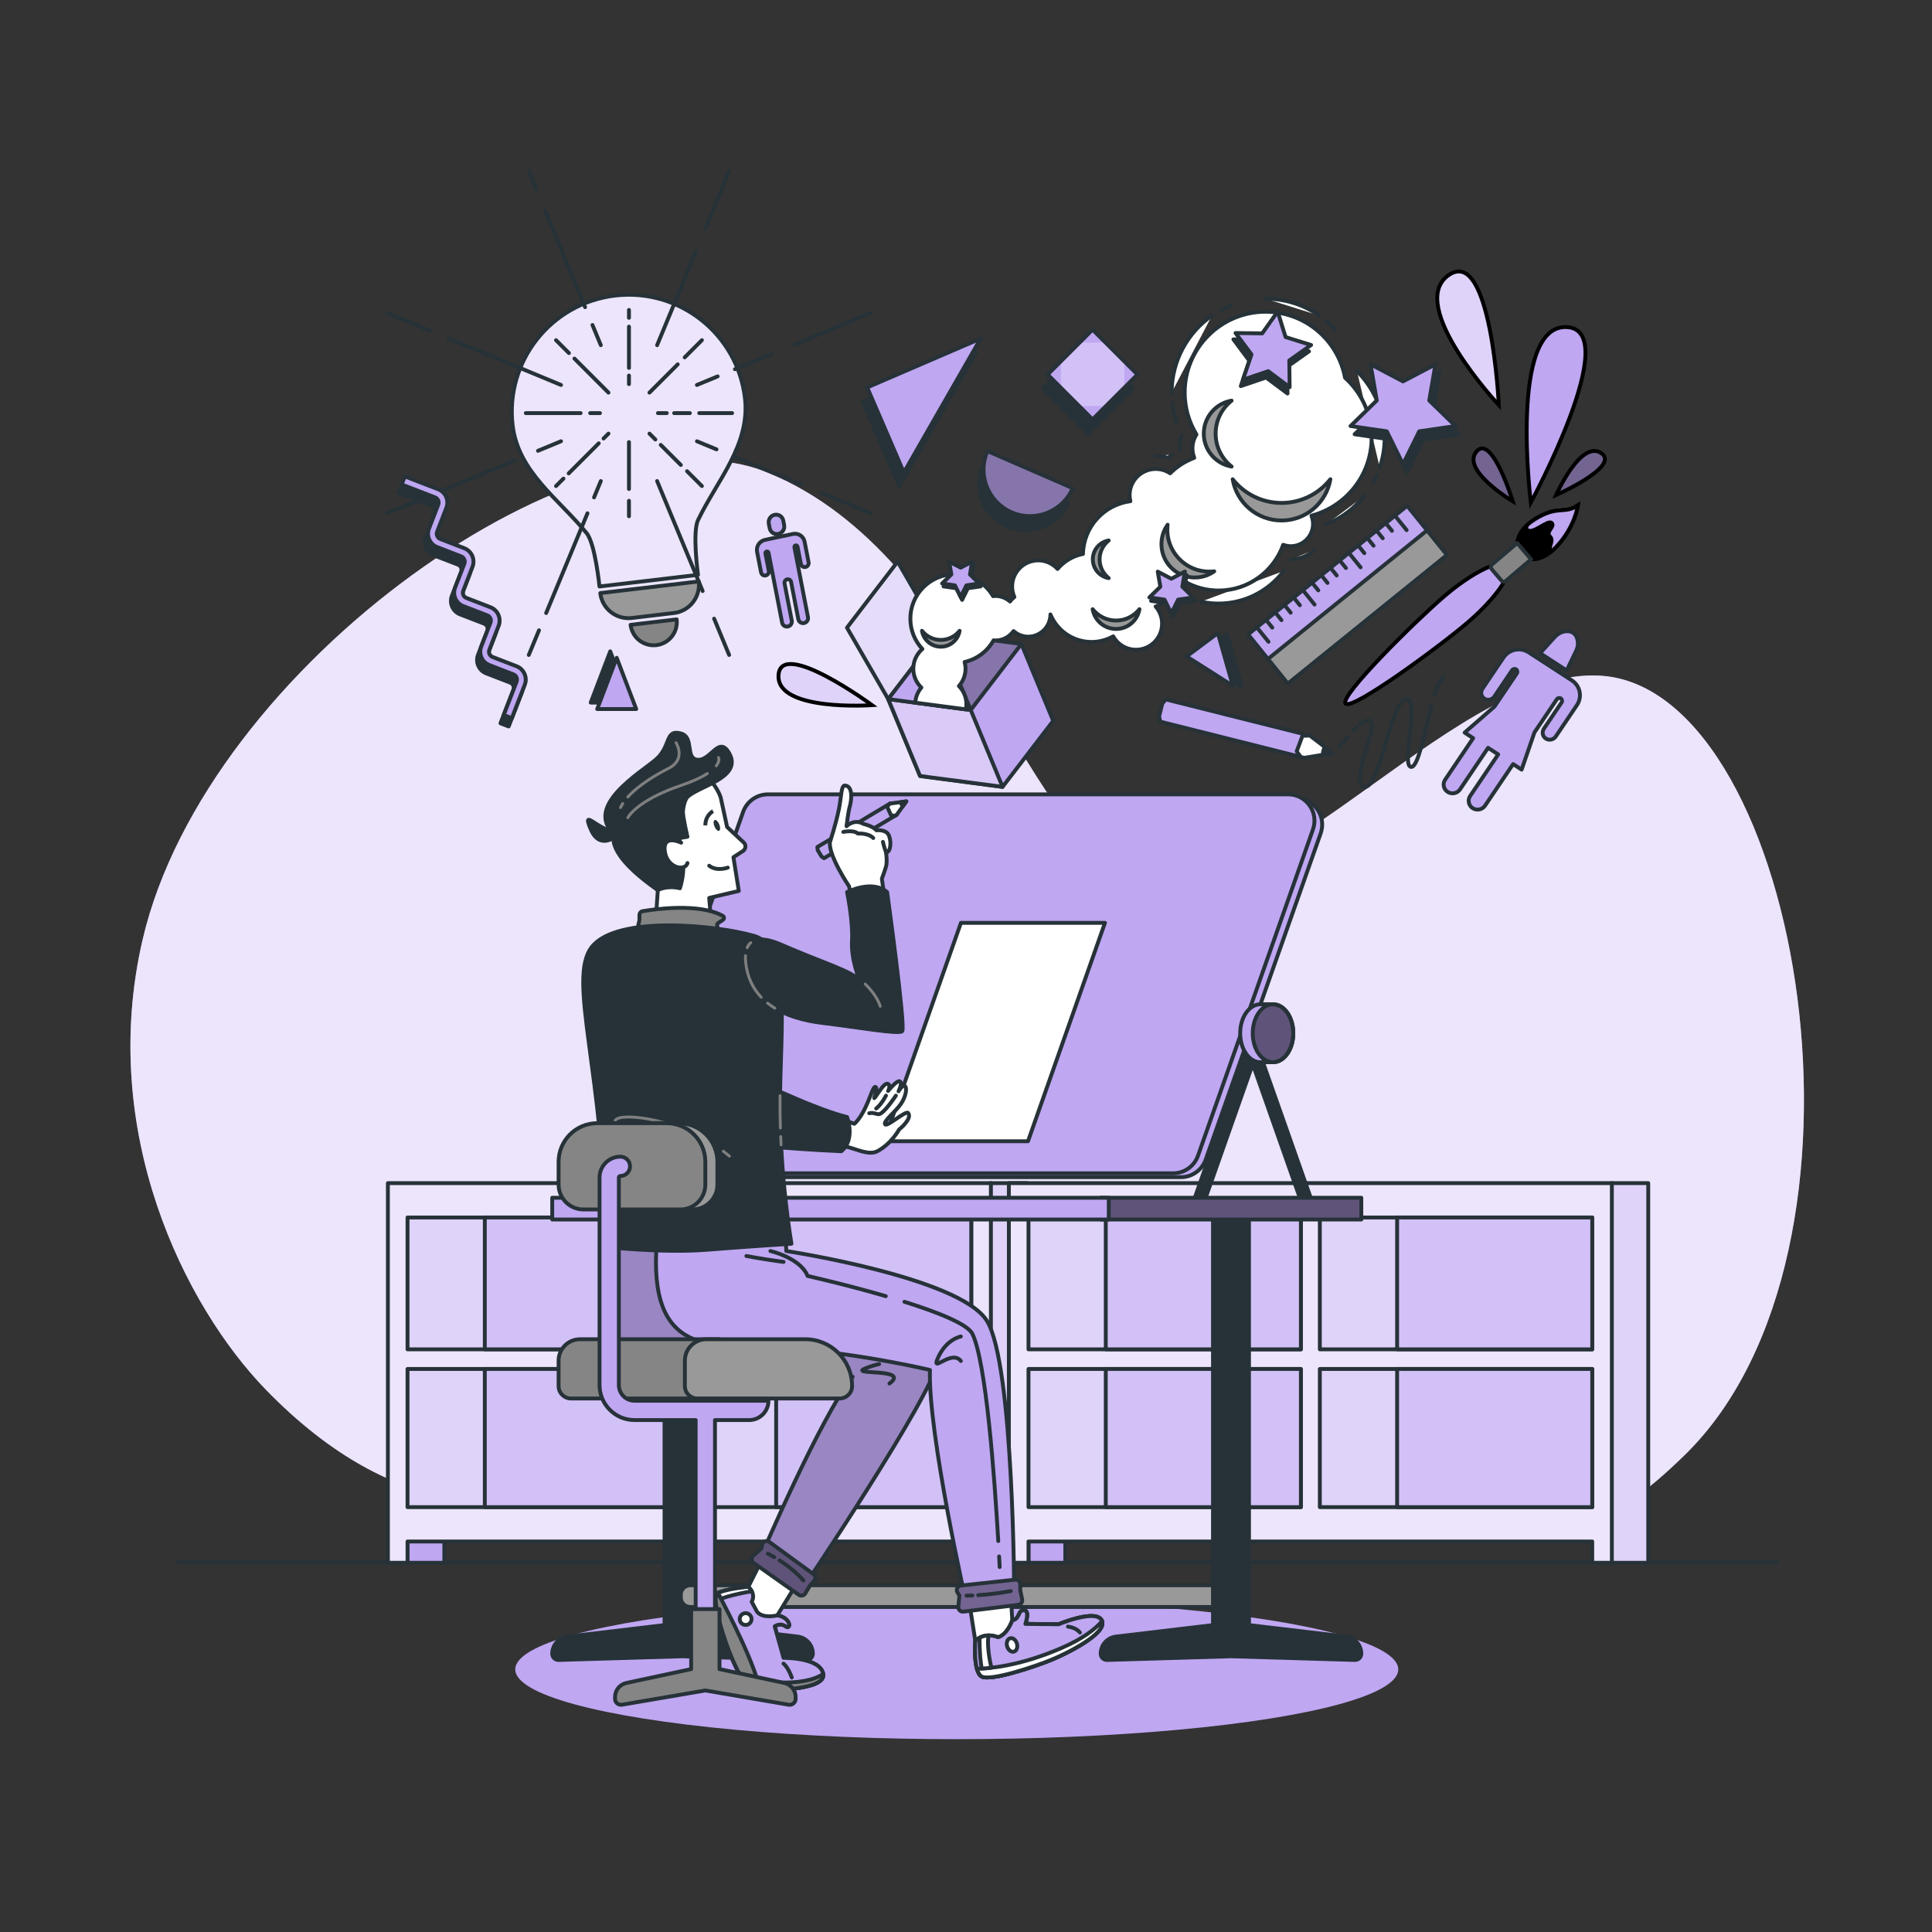 <?xml version="1.0" encoding="utf-8"?>
<!-- Generator: Adobe Illustrator 27.5.0, SVG Export Plug-In . SVG Version: 6.00 Build 0)  -->
<svg version="1.1" xmlns="http://www.w3.org/2000/svg" xmlns:xlink="http://www.w3.org/1999/xlink" x="0px" y="0px"
	 viewBox="0 0 500 500" style="enable-background:new 0 0 500 500;" xml:space="preserve">
<rect x="0" y="0" width="500" height="500" fill="#333333" stroke="none"/>
<g id="Background_Simple">
	<g>
		<path style="fill:#BFA7F2;" d="M36.911,243.173c-11.57,49.715,10.861,94.81,31.892,116.469
			c34.358,35.384,65.122,31.354,86.788,24.997c41.967-12.313,111.189-55.762,149.589-47.645
			c31.597,6.679,53.936,44.932,74.753,55.268c20.694,10.275,36.175,3.685,56.009-15.643
			c54.448-53.057,30.164-195.617-20.132-201.603c-37.194-4.426-85.989,62.404-119.389,53.504
			c-31.205-8.315-44.481-84.129-97.562-106.135C152.201,103.042,53.454,172.09,36.911,243.173z"/>
		<path style="opacity:0.7;fill:#FFFFFF;" d="M36.911,243.173c-11.57,49.715,10.861,94.81,31.892,116.469
			c34.358,35.384,65.122,31.354,86.788,24.997c41.967-12.313,111.189-55.762,149.589-47.645
			c31.597,6.679,53.936,44.932,74.753,55.268c20.694,10.275,36.175,3.685,56.009-15.643
			c54.448-53.057,30.164-195.617-20.132-201.603c-37.194-4.426-85.989,62.404-119.389,53.504
			c-31.205-8.315-44.481-84.129-97.562-106.135C152.201,103.042,53.454,172.09,36.911,243.173z"/>
	</g>
</g>
<g id="Shadow">
	<ellipse style="fill:#BFA7F2;" cx="247.61" cy="432.035" rx="114.262" ry="18.062"/>
</g>
<g id="Floor">
	
		<line style="fill:none;stroke:#263238;stroke-linecap:round;stroke-linejoin:round;stroke-miterlimit:10;" x1="46.22" y1="404.258" x2="459.78" y2="404.258"/>
</g>
<g id="Shelf">
	<g>
		<g>
			<defs>
				<rect id="XMLID_117_" x="256.328" y="306.19" width="9.529" height="98.253"/>
			</defs>
			<use xlink:href="#XMLID_117_"  style="overflow:visible;fill:#BFA7F2;"/>
			<clipPath id="XMLID_00000150076646786066200140000004116627440878959488_">
				<use xlink:href="#XMLID_117_"  style="overflow:visible;"/>
			</clipPath>
			
				<rect x="256.328" y="306.19" style="opacity:0.5;clip-path:url(#XMLID_00000150076646786066200140000004116627440878959488_);fill:#FFFFFF;" width="9.529" height="98.253"/>
			
				<use xlink:href="#XMLID_117_"  style="overflow:visible;fill:none;stroke:#263238;stroke-linecap:round;stroke-linejoin:round;stroke-miterlimit:10;"/>
		</g>
		
			<rect x="105.46" y="397.94" transform="matrix(-1 -1.224647e-16 1.224647e-16 -1 220.449 802.383)" style="fill:#BFA7F2;stroke:#263238;stroke-linecap:round;stroke-linejoin:round;stroke-miterlimit:10;" width="9.529" height="6.503"/>
		<g>
			<defs>
				<polygon id="XMLID_116_" points="100.386,306.19 100.386,404.443 105.468,404.443 105.468,398.937 251.36,398.937 
					251.36,404.443 256.441,404.443 256.441,306.19 				"/>
			</defs>
			<use xlink:href="#XMLID_116_"  style="overflow:visible;fill:#BFA7F2;"/>
			<clipPath id="XMLID_00000120528511686474123460000016779259192351356332_">
				<use xlink:href="#XMLID_116_"  style="overflow:visible;"/>
			</clipPath>
			<polygon style="opacity:0.7;clip-path:url(#XMLID_00000120528511686474123460000016779259192351356332_);fill:#FFFFFF;" points="
				100.386,306.19 100.386,404.443 105.468,404.443 105.468,398.937 251.36,398.937 251.36,404.443 256.441,404.443 256.441,306.19 
							"/>
			
				<use xlink:href="#XMLID_116_"  style="overflow:visible;fill:none;stroke:#263238;stroke-linecap:round;stroke-linejoin:round;stroke-miterlimit:10;"/>
		</g>
		<g>
			<defs>
				<rect id="XMLID_115_" x="105.468" y="354.291" width="70.492" height="35.752"/>
			</defs>
			<use xlink:href="#XMLID_115_"  style="overflow:visible;fill:#BFA7F2;"/>
			<clipPath id="XMLID_00000152225113214881797270000004121833612612217017_">
				<use xlink:href="#XMLID_115_"  style="overflow:visible;"/>
			</clipPath>
			
				<rect x="105.468" y="354.291" style="opacity:0.5;clip-path:url(#XMLID_00000152225113214881797270000004121833612612217017_);fill:#FFFFFF;" width="70.492" height="35.752"/>
			
				<use xlink:href="#XMLID_115_"  style="overflow:visible;fill:none;stroke:#263238;stroke-linecap:round;stroke-linejoin:round;stroke-miterlimit:10;"/>
		</g>
		<g>
			<defs>
				<rect id="XMLID_114_" x="105.468" y="315.084" width="70.492" height="34.125"/>
			</defs>
			<use xlink:href="#XMLID_114_"  style="overflow:visible;fill:#BFA7F2;"/>
			<clipPath id="XMLID_00000089566063683813271780000002192844421928903317_">
				<use xlink:href="#XMLID_114_"  style="overflow:visible;"/>
			</clipPath>
			
				<rect x="105.468" y="315.084" style="opacity:0.5;clip-path:url(#XMLID_00000089566063683813271780000002192844421928903317_);fill:#FFFFFF;" width="70.492" height="34.125"/>
			
				<use xlink:href="#XMLID_114_"  style="overflow:visible;fill:none;stroke:#263238;stroke-linecap:round;stroke-linejoin:round;stroke-miterlimit:10;"/>
		</g>
		<g>
			<defs>
				<rect id="XMLID_113_" x="180.868" y="354.291" width="70.492" height="35.752"/>
			</defs>
			<use xlink:href="#XMLID_113_"  style="overflow:visible;fill:#BFA7F2;"/>
			<clipPath id="XMLID_00000178900927842810176770000009193686005036548743_">
				<use xlink:href="#XMLID_113_"  style="overflow:visible;"/>
			</clipPath>
			
				<rect x="180.868" y="354.291" style="opacity:0.5;clip-path:url(#XMLID_00000178900927842810176770000009193686005036548743_);fill:#FFFFFF;" width="70.492" height="35.752"/>
			
				<use xlink:href="#XMLID_113_"  style="overflow:visible;fill:none;stroke:#263238;stroke-linecap:round;stroke-linejoin:round;stroke-miterlimit:10;"/>
		</g>
		<g>
			<defs>
				<rect id="XMLID_112_" x="180.868" y="315.084" width="70.492" height="34.125"/>
			</defs>
			<use xlink:href="#XMLID_112_"  style="overflow:visible;fill:#BFA7F2;"/>
			<clipPath id="XMLID_00000147217048522293472760000005634399852734095526_">
				<use xlink:href="#XMLID_112_"  style="overflow:visible;"/>
			</clipPath>
			
				<rect x="180.868" y="315.084" style="opacity:0.5;clip-path:url(#XMLID_00000147217048522293472760000005634399852734095526_);fill:#FFFFFF;" width="70.492" height="34.125"/>
			
				<use xlink:href="#XMLID_112_"  style="overflow:visible;fill:none;stroke:#263238;stroke-linecap:round;stroke-linejoin:round;stroke-miterlimit:10;"/>
		</g>
		<g>
			<defs>
				<rect id="XMLID_111_" x="125.468" y="354.291" width="50.491" height="35.752"/>
			</defs>
			<use xlink:href="#XMLID_111_"  style="overflow:visible;fill:#BFA7F2;"/>
			<clipPath id="XMLID_00000062872264085726760760000011875058132815836586_">
				<use xlink:href="#XMLID_111_"  style="overflow:visible;"/>
			</clipPath>
			
				<rect x="125.468" y="354.291" style="opacity:0.3;clip-path:url(#XMLID_00000062872264085726760760000011875058132815836586_);fill:#FFFFFF;" width="50.491" height="35.752"/>
			
				<use xlink:href="#XMLID_111_"  style="overflow:visible;fill:none;stroke:#263238;stroke-linecap:round;stroke-linejoin:round;stroke-miterlimit:10;"/>
		</g>
		<g>
			<defs>
				<rect id="XMLID_110_" x="125.468" y="315.084" width="50.491" height="34.125"/>
			</defs>
			<use xlink:href="#XMLID_110_"  style="overflow:visible;fill:#BFA7F2;"/>
			<clipPath id="XMLID_00000113354082484847195710000008098985830096602767_">
				<use xlink:href="#XMLID_110_"  style="overflow:visible;"/>
			</clipPath>
			
				<rect x="125.468" y="315.084" style="opacity:0.3;clip-path:url(#XMLID_00000113354082484847195710000008098985830096602767_);fill:#FFFFFF;" width="50.491" height="34.125"/>
			
				<use xlink:href="#XMLID_110_"  style="overflow:visible;fill:none;stroke:#263238;stroke-linecap:round;stroke-linejoin:round;stroke-miterlimit:10;"/>
		</g>
		<g>
			<defs>
				<rect id="XMLID_109_" x="200.868" y="354.291" width="50.491" height="35.752"/>
			</defs>
			<use xlink:href="#XMLID_109_"  style="overflow:visible;fill:#BFA7F2;"/>
			<clipPath id="XMLID_00000056397573426475983070000015366439264781983650_">
				<use xlink:href="#XMLID_109_"  style="overflow:visible;"/>
			</clipPath>
			
				<rect x="200.868" y="354.291" style="opacity:0.3;clip-path:url(#XMLID_00000056397573426475983070000015366439264781983650_);fill:#FFFFFF;" width="50.491" height="35.752"/>
			
				<use xlink:href="#XMLID_109_"  style="overflow:visible;fill:none;stroke:#263238;stroke-linecap:round;stroke-linejoin:round;stroke-miterlimit:10;"/>
		</g>
		<g>
			<defs>
				<rect id="XMLID_108_" x="200.868" y="315.084" width="50.491" height="34.125"/>
			</defs>
			<use xlink:href="#XMLID_108_"  style="overflow:visible;fill:#BFA7F2;"/>
			<clipPath id="XMLID_00000026876960332249574500000001659315482244238722_">
				<use xlink:href="#XMLID_108_"  style="overflow:visible;"/>
			</clipPath>
			
				<rect x="200.868" y="315.084" style="opacity:0.3;clip-path:url(#XMLID_00000026876960332249574500000001659315482244238722_);fill:#FFFFFF;" width="50.491" height="34.125"/>
			
				<use xlink:href="#XMLID_108_"  style="overflow:visible;fill:none;stroke:#263238;stroke-linecap:round;stroke-linejoin:round;stroke-miterlimit:10;"/>
		</g>
	</g>
	<g>
		<g>
			<defs>
				<rect id="XMLID_107_" x="417.034" y="306.19" width="9.529" height="98.253"/>
			</defs>
			<use xlink:href="#XMLID_107_"  style="overflow:visible;fill:#BFA7F2;"/>
			<clipPath id="XMLID_00000080195432845860190900000013659162933743238840_">
				<use xlink:href="#XMLID_107_"  style="overflow:visible;"/>
			</clipPath>
			
				<rect x="417.034" y="306.19" style="opacity:0.5;clip-path:url(#XMLID_00000080195432845860190900000013659162933743238840_);fill:#FFFFFF;" width="9.529" height="98.253"/>
			
				<use xlink:href="#XMLID_107_"  style="overflow:visible;fill:none;stroke:#263238;stroke-linecap:round;stroke-linejoin:round;stroke-miterlimit:10;"/>
		</g>
		
			<rect x="266.166" y="397.94" transform="matrix(-1 -1.224647e-16 1.224647e-16 -1 541.861 802.383)" style="fill:#BFA7F2;stroke:#263238;stroke-linecap:round;stroke-linejoin:round;stroke-miterlimit:10;" width="9.529" height="6.503"/>
		<g>
			<defs>
				<polygon id="XMLID_106_" points="261.092,306.19 261.092,404.443 266.174,404.443 266.174,398.937 412.066,398.937 
					412.066,404.443 417.147,404.443 417.147,306.19 				"/>
			</defs>
			<use xlink:href="#XMLID_106_"  style="overflow:visible;fill:#BFA7F2;"/>
			<clipPath id="XMLID_00000051352476230446963900000012890023090669223057_">
				<use xlink:href="#XMLID_106_"  style="overflow:visible;"/>
			</clipPath>
			<polygon style="opacity:0.7;clip-path:url(#XMLID_00000051352476230446963900000012890023090669223057_);fill:#FFFFFF;" points="
				261.092,306.19 261.092,404.443 266.174,404.443 266.174,398.937 412.066,398.937 412.066,404.443 417.147,404.443 
				417.147,306.19 			"/>
			
				<use xlink:href="#XMLID_106_"  style="overflow:visible;fill:none;stroke:#263238;stroke-linecap:round;stroke-linejoin:round;stroke-miterlimit:10;"/>
		</g>
		<g>
			<defs>
				<rect id="XMLID_105_" x="266.174" y="354.291" width="70.491" height="35.752"/>
			</defs>
			<use xlink:href="#XMLID_105_"  style="overflow:visible;fill:#BFA7F2;"/>
			<clipPath id="XMLID_00000146469698884582534370000013325185393498460090_">
				<use xlink:href="#XMLID_105_"  style="overflow:visible;"/>
			</clipPath>
			
				<rect x="266.174" y="354.291" style="opacity:0.5;clip-path:url(#XMLID_00000146469698884582534370000013325185393498460090_);fill:#FFFFFF;" width="70.491" height="35.752"/>
			
				<use xlink:href="#XMLID_105_"  style="overflow:visible;fill:none;stroke:#263238;stroke-linecap:round;stroke-linejoin:round;stroke-miterlimit:10;"/>
		</g>
		<g>
			<defs>
				<rect id="XMLID_104_" x="266.174" y="315.084" width="70.491" height="34.125"/>
			</defs>
			<use xlink:href="#XMLID_104_"  style="overflow:visible;fill:#BFA7F2;"/>
			<clipPath id="XMLID_00000146498121282406018370000007497935104310053253_">
				<use xlink:href="#XMLID_104_"  style="overflow:visible;"/>
			</clipPath>
			
				<rect x="266.174" y="315.084" style="opacity:0.5;clip-path:url(#XMLID_00000146498121282406018370000007497935104310053253_);fill:#FFFFFF;" width="70.491" height="34.125"/>
			
				<use xlink:href="#XMLID_104_"  style="overflow:visible;fill:none;stroke:#263238;stroke-linecap:round;stroke-linejoin:round;stroke-miterlimit:10;"/>
		</g>
		<g>
			<defs>
				<rect id="XMLID_103_" x="341.574" y="354.291" width="70.492" height="35.752"/>
			</defs>
			<use xlink:href="#XMLID_103_"  style="overflow:visible;fill:#BFA7F2;"/>
			<clipPath id="XMLID_00000127014571919624658310000016413912268845043376_">
				<use xlink:href="#XMLID_103_"  style="overflow:visible;"/>
			</clipPath>
			
				<rect x="341.574" y="354.291" style="opacity:0.5;clip-path:url(#XMLID_00000127014571919624658310000016413912268845043376_);fill:#FFFFFF;" width="70.492" height="35.752"/>
			
				<use xlink:href="#XMLID_103_"  style="overflow:visible;fill:none;stroke:#263238;stroke-linecap:round;stroke-linejoin:round;stroke-miterlimit:10;"/>
		</g>
		<g>
			<defs>
				<rect id="XMLID_102_" x="341.574" y="315.084" width="70.492" height="34.125"/>
			</defs>
			<use xlink:href="#XMLID_102_"  style="overflow:visible;fill:#BFA7F2;"/>
			<clipPath id="XMLID_00000022527488856141044370000002766229917838048687_">
				<use xlink:href="#XMLID_102_"  style="overflow:visible;"/>
			</clipPath>
			
				<rect x="341.574" y="315.084" style="opacity:0.5;clip-path:url(#XMLID_00000022527488856141044370000002766229917838048687_);fill:#FFFFFF;" width="70.492" height="34.125"/>
			
				<use xlink:href="#XMLID_102_"  style="overflow:visible;fill:none;stroke:#263238;stroke-linecap:round;stroke-linejoin:round;stroke-miterlimit:10;"/>
		</g>
		<g>
			<defs>
				<rect id="XMLID_101_" x="286.174" y="354.291" width="50.491" height="35.752"/>
			</defs>
			<use xlink:href="#XMLID_101_"  style="overflow:visible;fill:#BFA7F2;"/>
			<clipPath id="XMLID_00000016793401722462574800000012114974439223827849_">
				<use xlink:href="#XMLID_101_"  style="overflow:visible;"/>
			</clipPath>
			
				<rect x="286.174" y="354.291" style="opacity:0.3;clip-path:url(#XMLID_00000016793401722462574800000012114974439223827849_);fill:#FFFFFF;" width="50.491" height="35.752"/>
			
				<use xlink:href="#XMLID_101_"  style="overflow:visible;fill:none;stroke:#263238;stroke-linecap:round;stroke-linejoin:round;stroke-miterlimit:10;"/>
		</g>
		<g>
			<defs>
				<rect id="XMLID_100_" x="286.174" y="315.084" width="50.491" height="34.125"/>
			</defs>
			<use xlink:href="#XMLID_100_"  style="overflow:visible;fill:#BFA7F2;"/>
			<clipPath id="XMLID_00000047053561851912436690000009494865174402975639_">
				<use xlink:href="#XMLID_100_"  style="overflow:visible;"/>
			</clipPath>
			
				<rect x="286.174" y="315.084" style="opacity:0.3;clip-path:url(#XMLID_00000047053561851912436690000009494865174402975639_);fill:#FFFFFF;" width="50.491" height="34.125"/>
			
				<use xlink:href="#XMLID_100_"  style="overflow:visible;fill:none;stroke:#263238;stroke-linecap:round;stroke-linejoin:round;stroke-miterlimit:10;"/>
		</g>
		<g>
			<defs>
				<rect id="XMLID_99_" x="361.574" y="354.291" width="50.491" height="35.752"/>
			</defs>
			<use xlink:href="#XMLID_99_"  style="overflow:visible;fill:#BFA7F2;"/>
			<clipPath id="XMLID_00000176002471707876984580000017378378587216365972_">
				<use xlink:href="#XMLID_99_"  style="overflow:visible;"/>
			</clipPath>
			
				<rect x="361.574" y="354.291" style="opacity:0.3;clip-path:url(#XMLID_00000176002471707876984580000017378378587216365972_);fill:#FFFFFF;" width="50.491" height="35.752"/>
			
				<use xlink:href="#XMLID_99_"  style="overflow:visible;fill:none;stroke:#263238;stroke-linecap:round;stroke-linejoin:round;stroke-miterlimit:10;"/>
		</g>
		<g>
			<defs>
				<rect id="XMLID_98_" x="361.574" y="315.084" width="50.491" height="34.125"/>
			</defs>
			<use xlink:href="#XMLID_98_"  style="overflow:visible;fill:#BFA7F2;"/>
			<clipPath id="XMLID_00000157279654296519790420000016374761144125325218_">
				<use xlink:href="#XMLID_98_"  style="overflow:visible;"/>
			</clipPath>
			
				<rect x="361.574" y="315.084" style="opacity:0.3;clip-path:url(#XMLID_00000157279654296519790420000016374761144125325218_);fill:#FFFFFF;" width="50.491" height="34.125"/>
			
				<use xlink:href="#XMLID_98_"  style="overflow:visible;fill:none;stroke:#263238;stroke-linecap:round;stroke-linejoin:round;stroke-miterlimit:10;"/>
		</g>
	</g>
</g>
<g id="Desk">
	<g>
		<g>
			<path style="fill:#263238;stroke:#263238;stroke-linecap:round;stroke-linejoin:round;stroke-miterlimit:10;" d="
				M206.424,423.552l-25.125-2.98V312.658h-9.317v107.913l-25.125,2.98c-2.247,0.267-3.94,2.172-3.94,4.435
				c0,0.908,0.75,1.636,1.657,1.609l32.066-0.951l32.066,0.951c0.907,0.027,1.657-0.701,1.657-1.609
				C210.364,425.724,208.671,423.818,206.424,423.552z"/>
			<path style="fill:#999999;stroke:#263238;stroke-linecap:round;stroke-linejoin:round;stroke-miterlimit:10;" d="
				M320.224,415.883H178.639c-1.354,0-2.451-1.097-2.451-2.451v-0.723c0-1.354,1.097-2.451,2.451-2.451h141.585V415.883z"/>
			<path style="fill:#263238;stroke:#263238;stroke-linecap:round;stroke-linejoin:round;stroke-miterlimit:10;" d="
				M348.363,423.552l-25.125-2.98V312.658h-9.317v107.913l-25.125,2.98c-2.247,0.267-3.939,2.172-3.939,4.435
				c0,0.908,0.75,1.636,1.657,1.609l32.066-0.951l32.066,0.951c0.907,0.027,1.657-0.701,1.657-1.609
				C352.303,425.724,350.61,423.818,348.363,423.552z"/>
			<polygon style="fill:#263238;stroke:#263238;stroke-linecap:round;stroke-linejoin:round;stroke-miterlimit:10;" points="
				198.063,312.14 182.299,267.404 166.535,312.14 169.041,313.029 182.299,275.404 195.557,313.029 			"/>
			<polygon style="fill:#263238;stroke:#263238;stroke-linecap:round;stroke-linejoin:round;stroke-miterlimit:10;" points="
				339.97,312.14 324.206,267.404 308.442,312.14 310.948,313.029 324.206,275.404 337.464,313.029 			"/>
			<path style="fill:#BFA7F2;stroke:#263238;stroke-linecap:round;stroke-linejoin:round;stroke-miterlimit:10;" d="
				M164.564,295.561l29.752-84.431c0.962-2.729,3.541-4.555,6.435-4.555h134.605c4.706,0,7.999,4.652,6.435,9.09l-29.752,84.431
				c-0.962,2.729-3.541,4.555-6.435,4.555H170.998C166.293,304.651,163,299.999,164.564,295.561z"/>
			<g>
				<defs>
					<path id="XMLID_6_" d="M162.564,294.561l29.752-84.431c0.962-2.729,3.541-4.555,6.435-4.555h134.605
						c4.706,0,7.999,4.652,6.435,9.09l-29.752,84.431c-0.962,2.729-3.541,4.555-6.435,4.555H168.998
						C164.293,303.651,161,298.999,162.564,294.561z"/>
				</defs>
				<use xlink:href="#XMLID_6_"  style="overflow:visible;fill:#BFA7F2;"/>
				<clipPath id="XMLID_00000170958214463323327620000005618465297726944184_">
					<use xlink:href="#XMLID_6_"  style="overflow:visible;"/>
				</clipPath>
				
					<use xlink:href="#XMLID_6_"  style="overflow:visible;fill:none;stroke:#263238;stroke-linecap:round;stroke-linejoin:round;stroke-miterlimit:10;"/>
			</g>
			<g>
				<defs>
					<polygon id="XMLID_5_" points="352.303,315.609 284.857,315.609 284.857,309.984 352.303,309.984 352.303,312.659 					"/>
				</defs>
				<use xlink:href="#XMLID_5_"  style="overflow:visible;fill:#BFA7F2;"/>
				<clipPath id="XMLID_00000009565790599899724490000006074683633750164886_">
					<use xlink:href="#XMLID_5_"  style="overflow:visible;"/>
				</clipPath>
				<polygon style="opacity:0.5;clip-path:url(#XMLID_00000009565790599899724490000006074683633750164886_);" points="
					352.303,315.609 284.857,315.609 284.857,309.984 352.303,309.984 352.303,312.659 				"/>
				
					<use xlink:href="#XMLID_5_"  style="overflow:visible;fill:none;stroke:#263238;stroke-linecap:round;stroke-linejoin:round;stroke-miterlimit:10;"/>
			</g>
			
				<rect x="142.917" y="309.984" style="fill:#BFA7F2;stroke:#263238;stroke-linecap:round;stroke-linejoin:round;stroke-miterlimit:10;" width="144.036" height="5.625"/>
			<g>
				<path style="fill:#BFA7F2;stroke:#263238;stroke-linecap:round;stroke-linejoin:round;stroke-miterlimit:10;" d="
					M329.456,274.904c2.9,0,5.25-3.358,5.25-7.5c0-4.142-2.35-7.5-5.25-7.5h-3.25c-2.899,0-5.25,3.358-5.25,7.5
					c0,4.142,2.351,7.5,5.25,7.5H329.456z"/>
				<g>
					<defs>
						<ellipse id="XMLID_9_" cx="329.456" cy="267.404" rx="5.25" ry="7.5"/>
					</defs>
					<clipPath id="XMLID_00000029750050043650922820000014057879881527755168_">
						<use xlink:href="#XMLID_9_"  style="overflow:visible;"/>
					</clipPath>
					
						<ellipse style="opacity:0.5;clip-path:url(#XMLID_00000029750050043650922820000014057879881527755168_);" cx="329.456" cy="267.404" rx="5.25" ry="7.5"/>
					
						<use xlink:href="#XMLID_9_"  style="overflow:visible;fill:none;stroke:#263238;stroke-linecap:round;stroke-linejoin:round;stroke-miterlimit:10;"/>
				</g>
			</g>
		</g>
		<polygon style="fill:#FFFFFF;stroke:#263238;stroke-linecap:round;stroke-linejoin:round;stroke-miterlimit:10;" points="
			228.773,295.354 248.691,238.829 285.961,238.829 283.699,245.25 266.043,295.354 		"/>
	</g>
</g>
<g id="Character">
	<g>
		<g>
			<g>
				<path style="fill:#FFFFFF;stroke:#263238;stroke-linecap:round;stroke-linejoin:round;stroke-miterlimit:10;" d="
					M198.728,400.548l-5.063,10.125c0,0-5.125,0.405-7.875,1.578s5.375,25.225,9.375,25.225s18.625,0.03,17.875-4.261
					c-0.75-4.292-10.267-4.167-10.267-4.167l-2.28-8.155c0,0,1.36-1.03,2.829,0c1.469,1.03,1.469-2.22-2.156-2.845l6.75-11
					L198.728,400.548z"/>
				<path style="fill:#BFA7F2;stroke:#263238;stroke-linecap:round;stroke-linejoin:round;stroke-miterlimit:10;" d="
					M195.165,437.476c4,0,18.625,0.03,17.875-4.261c-0.75-4.292-10.267-4.167-10.267-4.167l-2.28-8.155c0,0,1.36-1.03,2.828,0
					c1.469,1.03,1.469-2.22-2.156-2.845c0,0-3.75,0.977-5.25-0.949l-1.372-2.551c0,0,1.262-1.875-0.878-3.875
					c0,0-5.125,0.405-7.875,1.578S191.165,437.476,195.165,437.476z"/>
				<path style="fill:#FFFFFF;stroke:#263238;stroke-linecap:round;stroke-linejoin:round;stroke-miterlimit:10;" d="
					M194.567,411.829c-0.193-0.372-0.479-0.761-0.902-1.157c0,0-5.125,0.405-7.875,1.578c0,0,0.297,0.549,0.79,1.487
					C188.236,413.168,190.894,412.408,194.567,411.829z"/>
				
					<circle style="fill:#FFFFFF;stroke:#263238;stroke-linecap:round;stroke-linejoin:round;stroke-miterlimit:10;" cx="192.972" cy="419.012" r="1.526"/>
				<path style="fill:none;stroke:#263238;stroke-linecap:round;stroke-linejoin:round;stroke-miterlimit:10;" d="M202.773,430.548
					c0,0,1.105,0.762,2.142,3.58"/>
				<g>
					<defs>
						<path id="XMLID_36_" d="M158.915,320.629h36.75c0,0,49.085,21.938,47.17,31.573c-1.914,9.634-35.194,59.049-35.194,59.049
							l-10.94-7.912c0,0,15.714-36.791,23.964-47.041c0,0-8.989-1.825-25.244-7.537c0,0-21.016,0-29.022,0
							C161.576,348.761,152.165,347.459,158.915,320.629z"/>
					</defs>
					<use xlink:href="#XMLID_36_"  style="overflow:visible;fill:#BFA7F2;"/>
					<clipPath id="XMLID_00000107581971338760433840000005043828659901457569_">
						<use xlink:href="#XMLID_36_"  style="overflow:visible;"/>
					</clipPath>
					<path id="XMLID_37_" style="opacity:0.2;clip-path:url(#XMLID_00000107581971338760433840000005043828659901457569_);" d="
						M158.915,320.629h36.75c0,0,49.085,21.938,47.17,31.573c-1.914,9.634-35.194,59.049-35.194,59.049l-10.94-7.912
						c0,0,15.714-36.791,23.964-47.041c0,0-8.989-1.825-25.244-7.537c0,0-21.016,0-29.022,0
						C161.576,348.761,152.165,347.459,158.915,320.629z"/>
					
						<use xlink:href="#XMLID_36_"  style="overflow:visible;fill:none;stroke:#263238;stroke-linecap:round;stroke-linejoin:round;stroke-miterlimit:10;"/>
				</g>
				<g>
					<defs>
						<path id="XMLID_35_" d="M199.088,399.046l11.433,8.344c0.566,0.413,0.648,1.225,0.176,1.743l-1.053,1.156l-1.236,2.087
							c-0.35,0.591-1.131,0.758-1.692,0.361l-11.675-8.253c-0.614-0.434-0.669-1.326-0.113-1.832l2.146-1.952l0.161-0.909
							C197.387,398.934,198.385,398.533,199.088,399.046z"/>
					</defs>
					<use xlink:href="#XMLID_35_"  style="overflow:visible;fill:#BFA7F2;"/>
					<clipPath id="XMLID_00000151511170408776868870000008290393220219740854_">
						<use xlink:href="#XMLID_35_"  style="overflow:visible;"/>
					</clipPath>
					<path style="opacity:0.5;clip-path:url(#XMLID_00000151511170408776868870000008290393220219740854_);" d="M199.088,399.046
						l11.433,8.344c0.566,0.413,0.648,1.225,0.176,1.743l-1.053,1.156l-1.236,2.087c-0.35,0.591-1.131,0.758-1.692,0.361
						l-11.675-8.253c-0.614-0.434-0.669-1.326-0.113-1.832l2.146-1.952l0.161-0.909
						C197.387,398.934,198.385,398.533,199.088,399.046z"/>
					
						<use xlink:href="#XMLID_35_"  style="overflow:visible;fill:none;stroke:#263238;stroke-linecap:round;stroke-linejoin:round;stroke-miterlimit:10;"/>
				</g>
				<g>
					<path style="fill:none;stroke:#263238;stroke-linecap:round;stroke-linejoin:round;stroke-miterlimit:10;" d="M201.745,403.818
						c1.785,1.148,4.096,2.874,6.17,5.168"/>
					<path style="fill:none;stroke:#263238;stroke-linecap:round;stroke-linejoin:round;stroke-miterlimit:10;" d="M198.728,402.11
						c0,0,0.643,0.294,1.658,0.879"/>
				</g>
				<path style="fill:#858585;stroke:#263238;stroke-linecap:round;stroke-linejoin:round;stroke-miterlimit:10;" d="
					M195.165,437.476c4,0,18.625,0.03,17.875-4.261c-5.375,3.667-17,1.708-17,1.708c-2.375-8.125-10.25-22.672-10.25-22.672
					C183.04,413.423,191.165,437.476,195.165,437.476z"/>
				<path style="fill:none;stroke:#263238;stroke-linecap:round;stroke-linejoin:round;stroke-miterlimit:10;" d="M227.513,353.024
					c-0.926,0.202-2.035,0.524-3.348,1.024c-5.25,2,11.679-0.167,6.024,4"/>
			</g>
			<g>
				<path style="fill:#FFFFFF;stroke:#263238;stroke-linecap:round;stroke-linejoin:round;stroke-miterlimit:10;" d="
					M184.011,238.071l-0.471-5.69l7.663-1.808l-1.388-8.724l2.457-1.604c0.771-0.503,0.865-1.597,0.191-2.224l-4.285-3.985
					l-1.673-7.694c0,0-4.465-14.171-20.84-3.546s4.579,27.566,4.579,27.566l-0.526,7.707H184.011z"/>
				<path style="fill:#263238;stroke:#263238;stroke-linecap:round;stroke-linejoin:round;stroke-miterlimit:10;" d="
					M170.244,230.364c0,0,2.269-1.316,5.72-0.482c0,0,1.534-4.583,0.534-7.667s-0.534-5.333-0.534-5.333l1.951-0.333
					c0,0-1.245-5.172-1.167-6.625c0.051-0.948,0.475-2.943,1.137-3.625c2.726-2.81,14.293-4.967,10.894-11.25
					c-2.66-4.917-4.78,1.833-8.197,1.583c-3.417-0.25-0.774-5.882-4.425-6.833c-4.158-1.083-2.428,3.417-6.492,6.833
					c-4.205,3.535-18.583,12.081-10.667,19.374C158.999,216.005,156.141,220.549,170.244,230.364z"/>
				<path style="fill:#263238;stroke:#263238;stroke-linecap:round;stroke-linejoin:round;stroke-miterlimit:10;" d="
					M160.97,215.126c0,0-5.333,5.912-8.083-0.503S155.72,216.46,160.97,215.126z"/>
				<g>
					<path style="fill:none;stroke:#7F7F7F;stroke-width:0.75;stroke-linecap:round;stroke-linejoin:round;" d="M183.057,200.199
						c-1.476,0.946-3.664,1.999-6.893,3.098c-11.514,3.917-13.68,8.318-13.68,8.318"/>
					<path style="fill:none;stroke:#7F7F7F;stroke-width:0.75;stroke-linecap:round;stroke-linejoin:round;" d="M185.947,196.048
						c0,0,0.432,0.833-0.574,2.156"/>
				</g>
				<g>
					<path style="fill:none;stroke:#7F7F7F;stroke-width:0.75;stroke-linecap:round;stroke-linejoin:round;" d="M161.17,207.958
						c-0.221,0.343-0.417,0.69-0.584,1.038"/>
					<path style="fill:none;stroke:#7F7F7F;stroke-width:0.75;stroke-linecap:round;stroke-linejoin:round;" d="M174.957,192.215
						c0,0,2.742,4.269-1.928,6.633c-3.596,1.82-7.883,4.453-10.549,7.417"/>
				</g>
				<path style="fill:#FFFFFF;stroke:#263238;stroke-linecap:round;stroke-linejoin:round;stroke-miterlimit:10;" d="
					M176.29,218.082c0,0-4.519-2.2-4.282,1.763c0.282,4.732,5.274,5.848,5.907,3.515"/>
				<path style="fill:#263238;" d="M186.154,213.361c0.311,0.769,0.281,1.507-0.067,1.647c-0.347,0.14-0.881-0.37-1.191-1.139
					c-0.311-0.769-0.281-1.507,0.067-1.647C185.31,212.082,185.843,212.592,186.154,213.361z"/>
				<path style="fill:none;stroke:#263238;stroke-miterlimit:10;" d="M184.54,209.923c0,0-2,1.009-2,3.692"/>
				<path style="fill:none;stroke:#263238;stroke-linecap:round;stroke-linejoin:round;stroke-miterlimit:10;" d="M188.353,224.538
					c0,0-2.828,1.073-4.813-0.49"/>
			</g>
			<g>
				<path style="fill:#BFA7F2;stroke:#263238;stroke-linecap:round;stroke-linejoin:round;stroke-miterlimit:10;" d="
					M203.498,323.766c0,0,44.887,6.803,51.902,18.042c7.015,11.239,7.082,71.864,7.082,71.864l-12.333,1.5
					c0,0-9.984-43.958-9.484-60.625c0,0-18.167-4.333-36.167-5.5c-18-1.167-36,3.437-34.667-25.282v-3.138h33.489L203.498,323.766z"
					/>
				<g>
					<path style="fill:none;stroke:#263238;stroke-linecap:round;stroke-linejoin:round;stroke-miterlimit:10;" d="M258.573,402.806
						c0.053,0.982,0.101,1.899,0.144,2.742"/>
					<path style="fill:none;stroke:#263238;stroke-linecap:round;stroke-linejoin:round;stroke-miterlimit:10;" d="M234.07,336.903
						c8.585,2.694,16.364,5.76,17.595,8.311c3.521,7.295,5.689,36.471,6.685,53.604"/>
					<path style="fill:none;stroke:#263238;stroke-linecap:round;stroke-linejoin:round;stroke-miterlimit:10;" d="M199.381,323.766
						c0,0,7.785,1.782,9.618,6.448c0,0,9.937,2.237,20.238,5.231"/>
				</g>
				<path style="fill:none;stroke:#263238;stroke-linecap:round;stroke-linejoin:round;stroke-miterlimit:10;" d="M202.786,326.58
					c-2.529-0.333-6.067-0.849-9.621-1.532"/>
				<path style="fill:#FFFFFF;stroke:#263238;stroke-linecap:round;stroke-linejoin:round;stroke-miterlimit:10;" d="
					M250.908,415.081l1.507,9.592c0,0-0.625,7.875,1.625,9.188c2.25,1.313,13.769-2.546,18.063-4.313
					c3.821-1.572,14.563-6.833,13.063-10.125c-1.439-3.159-11.188,0.938-11.188,0.938l-8.613-0.096c0,0,1.238-3.529-0.387-3.529
					s-0.938,2.25-3,2.625l-0.316-5.588L250.908,415.081z"/>
				<path style="fill:#FFFFFF;stroke:#263238;stroke-linecap:round;stroke-linejoin:round;stroke-miterlimit:10;" d="
					M258.29,423.715c-3.75-1.458-5.875,0.958-5.875,0.958s-0.625,7.875,1.625,9.188c2.25,1.313,13.769-2.546,18.063-4.313
					c3.821-1.572,14.563-6.833,13.063-10.125c-1.439-3.159-11.188,0.938-11.188,0.938l-8.613-0.096c0,0,1.238-3.529-0.387-3.529
					s-0.938,2.25-3,2.625C260.432,423.391,258.29,423.715,258.29,423.715z"/>
				<path style="fill:#BFA7F2;stroke:#263238;stroke-linecap:round;stroke-linejoin:round;stroke-miterlimit:10;" d="
					M258.29,423.715c-3.75-1.458-5.875,0.958-5.875,0.958s-0.625,7.875,1.625,9.188c2.25,1.313,13.769-2.546,18.063-4.313
					c3.821-1.572,14.563-6.833,13.063-10.125c-1.439-3.159-11.188,0.938-11.188,0.938l-8.613-0.096c0,0,1.238-3.529-0.387-3.529
					s-0.938,2.25-3,2.625C260.432,423.391,258.29,423.715,258.29,423.715z"/>
				<path style="fill:#FFFFFF;stroke:#263238;stroke-linecap:round;stroke-linejoin:round;stroke-miterlimit:10;" d="
					M285.21,419.556c-1.763,2.057-4.913,4.526-10.545,6.971c-10.88,4.725-18.994,5.303-21.828,5.345
					c0.258,0.923,0.641,1.661,1.203,1.989c2.25,1.313,13.769-2.546,18.063-4.313C275.873,427.997,286.374,422.854,285.21,419.556z"
					/>
				<path style="fill:#FFFFFF;stroke:#263238;stroke-linecap:round;stroke-linejoin:round;stroke-miterlimit:10;" d="
					M256.574,431.609c-0.997-4.198-0.959-6.91-0.773-8.36c-0.959,0.026-1.725,0.304-2.286,0.607
					c-0.034,4.178,0.309,6.688,0.566,7.971C254.77,431.789,255.611,431.72,256.574,431.609z"/>
				<path style="fill:#FFFFFF;stroke:#263238;stroke-linecap:round;stroke-linejoin:round;stroke-miterlimit:10;" d="
					M263.173,425.345c0.278,0.952-0.061,1.889-0.758,2.092c-0.697,0.203-1.487-0.404-1.765-1.356
					c-0.278-0.952,0.061-1.889,0.758-2.092C262.105,423.786,262.895,424.393,263.173,425.345z"/>
				<path style="fill:#FFFFFF;stroke:#263238;stroke-linecap:round;stroke-linejoin:round;stroke-miterlimit:10;" d="
					M276.389,420.965c0.971,0.135,2.253,0.511,3.088,1.521"/>
				<g>
					<defs>
						<path id="XMLID_34_" d="M248.666,410.344l14.071-1.529c0.696-0.076,1.304,0.47,1.304,1.17v1.563l0.491,2.376
							c0.139,0.673-0.326,1.322-1.008,1.406l-14.189,1.76c-0.747,0.093-1.387-0.529-1.317-1.279l0.272-2.888l-0.493-0.78
							C247.333,411.407,247.8,410.438,248.666,410.344z"/>
					</defs>
					<use xlink:href="#XMLID_34_"  style="overflow:visible;fill:#BFA7F2;"/>
					<clipPath id="XMLID_00000068637040872587166400000013741846388601673399_">
						<use xlink:href="#XMLID_34_"  style="overflow:visible;"/>
					</clipPath>
					<path style="opacity:0.4;clip-path:url(#XMLID_00000068637040872587166400000013741846388601673399_);" d="M248.666,410.344
						l14.071-1.529c0.696-0.076,1.304,0.47,1.304,1.17v1.563l0.491,2.376c0.139,0.673-0.326,1.322-1.008,1.406l-14.189,1.76
						c-0.747,0.093-1.387-0.529-1.317-1.279l0.272-2.888l-0.493-0.78C247.333,411.407,247.8,410.438,248.666,410.344z"/>
					
						<use xlink:href="#XMLID_34_"  style="overflow:visible;fill:none;stroke:#263238;stroke-linecap:round;stroke-linejoin:round;stroke-miterlimit:10;"/>
				</g>
				<g>
					<path style="fill:none;stroke:#263238;stroke-linecap:round;stroke-linejoin:round;stroke-miterlimit:10;" d="M253.152,412.83
						c2.069-0.138,5.049-0.432,8.431-1.057"/>
					<path style="fill:none;stroke:#263238;stroke-linecap:round;stroke-linejoin:round;stroke-miterlimit:10;" d="M250.149,412.953
						c0,0,0.542,0.001,1.5-0.04"/>
				</g>
				<path style="fill:none;stroke:#263238;stroke-linecap:round;stroke-linejoin:round;stroke-miterlimit:10;" d="M248.665,345.881
					c0,0-3.653,0.642-5.83,5.32c-2.177,4.678,3.33-2.153,5.83,1.013"/>
			</g>
			<g>
				<path style="fill:#858585;stroke:#263238;stroke-linecap:round;stroke-linejoin:round;stroke-miterlimit:10;" d="
					M164.348,243.298l1.14-5.195v-1.309c0-0.48,0.326-0.89,0.776-0.967c3.08-0.53,14.58-2.199,20.801,1.199
					c0.386,0.211,0.416,0.78,0.049,1.026l-1.271,0.854c-0.195,0.131-0.293,0.374-0.247,0.613l0.586,3.029L164.348,243.298z"/>
				<path style="fill:#263238;stroke:#263238;stroke-linecap:round;stroke-linejoin:round;stroke-miterlimit:10;" d="
					M156.837,322.715c0,0,14.828,1.62,25.995,0.727c11.167-0.893,22-1.56,22-1.56s-2.965-17-2.965-36.167s3.132-40.667-6.701-43.5
					s-35.555-5.403-42.028,2.882C146.665,253.381,156.508,277.881,156.837,322.715z"/>
				<g>
					<g>
						<path style="fill:#FFFFFF;stroke:#263238;stroke-linecap:round;stroke-linejoin:round;stroke-miterlimit:10;" d="
							M216.724,296.923c0,0,1.258-0.454,2.978,0.011c2.251,0.609,5.295,2.08,7.346,1.007c3.617-1.893,5.635-5.615,5.635-5.615
							s3.483-2.778,2.358-4.278c-0.586-0.781-5.483,3.708-5.991,2.917c-0.509-0.792,2.759-3.287,4.116-5.292
							c1.357-2.005,1.625-4.25,1-4.625s-1.625,1.375-1.625,1.375s1.063-2.063,0.375-2.563s-3.083,2.479-3.083,2.479
							s0.831-1.577-0.104-1.854c-0.935-0.277-2.438,2.448-3.25,3.505c-0.813,1.057,0.813-2.068,0.188-2.63s-1.25,2.25-2.75,5.375
							s-2.825,4.103-2.825,4.103l-4.366-1.603V296.923z"/>
						<path style="fill:none;stroke:#263238;stroke-linecap:round;stroke-linejoin:round;stroke-miterlimit:10;" d="
							M231.853,283.548c0,0-3.192,4.841-4.451,4.813c-0.648-0.015-1.392-0.511-2.441-0.255"/>
						<path style="fill:none;stroke:#263238;stroke-linecap:round;stroke-linejoin:round;stroke-miterlimit:10;" d="
							M226.756,286.881c0,0,1.242-0.875,2.534-3.333"/>
					</g>
					<path style="fill:#263238;stroke:#263238;stroke-linecap:round;stroke-linejoin:round;stroke-miterlimit:10;" d="
						M155.165,246.548c2.635-2,8.317-5.333,12.84,1.695c6.586,10.235,18.962,26.806,20.144,31.306c0,0,9.015,0.867,15.349,3.684
						c6.334,2.816,12.276,5.049,15.722,5.849c0,0,2.263,5.8-1.496,8.86c0,0-33.973-1.466-38.183-4.57
						c-4.209-3.104-20.522-27.474-24.287-34.618C152.088,252.745,151.286,249.493,155.165,246.548z"/>
				</g>
				<g>
					<path style="fill:none;stroke:#7F7F7F;stroke-width:0.75;stroke-linecap:round;stroke-linejoin:round;" d="M187.194,297.939
						c0.539,0.409,1.068,0.834,1.585,1.275"/>
					<path style="fill:none;stroke:#7F7F7F;stroke-width:0.75;stroke-linecap:round;stroke-linejoin:round;" d="M166.399,295.881
						c0-2.297-7.234-3-7.234-5.667c0-2.381,14.264-1.307,25.662,6.067"/>
				</g>
			</g>
			<g>
				<path style="fill:none;stroke:#7F7F7F;stroke-width:0.75;stroke-linecap:round;stroke-linejoin:round;" d="M201.966,291.925
					c-0.064-2.031-0.099-4.108-0.099-6.21c0-0.72,0.004-1.442,0.012-2.167"/>
				<path style="fill:none;stroke:#7F7F7F;stroke-width:0.75;stroke-linecap:round;stroke-linejoin:round;" d="M202.146,296.285
					c-0.036-0.705-0.069-1.418-0.099-2.138"/>
			</g>
			<g>
				<g>
					<polygon style="fill:#BFA7F2;stroke:#263238;stroke-linecap:round;stroke-linejoin:round;stroke-miterlimit:10;" points="
						211.612,219.994 212.612,221.665 213.274,222.103 232.062,210.859 230.899,210.72 229.9,209.05 230.327,207.96 
						211.539,219.204 					"/>
					<polygon style="fill:#FFFFFF;stroke:#263238;stroke-linecap:round;stroke-linejoin:round;stroke-miterlimit:10;" points="
						234.557,207.397 230.327,207.96 229.579,208.747 230.598,210.98 231.608,211.131 232.062,210.859 					"/>
					<path style="fill:#263238;stroke:#263238;stroke-linecap:round;stroke-linejoin:round;stroke-miterlimit:10;" d="
						M233.092,207.592c0.042,0.184,0.11,0.37,0.219,0.551c0.108,0.181,0.24,0.329,0.383,0.453l0.864-1.199L233.092,207.592z"/>
				</g>
				<path style="fill:#FFFFFF;stroke:#263238;stroke-linecap:round;stroke-linejoin:round;stroke-miterlimit:10;" d="
					M219.082,213.819c0,0,1.958-2.021,4.386-0.584c0,0,2.282,0.479,3.365,1.646c0,0,2.583-0.333,3.25,1.417
					c0.667,1.75,0.385,4.25-0.766,4.333c0,0,0.336,2.402,0,3.583c-0.337,1.181-1.089,3.208-1.089,3.208l0.688,4.958h-8.667
					l-0.5-2.988c0,0-5.354-7.929-4.969-11.429c0,0,1.497-4.492,2.319-8.505c0.67-3.268,0.556-6.218,1.566-6.162
					c2.25,0.125,1.654,4.122,1.249,5.438C219.536,209.966,219.082,213.819,219.082,213.819z"/>
				<path style="fill:#FFFFFF;stroke:#263238;stroke-linecap:round;stroke-linejoin:round;stroke-miterlimit:10;" d="
					M218.25,215.298c0,0,2.667-0.583,3.75,0.417c0,0,2.75-0.167,4,1.167"/>
				<path style="fill:#FFFFFF;stroke:#263238;stroke-linecap:round;stroke-linejoin:round;stroke-miterlimit:10;" d="M228.5,217.881
					c0,0,0.218,1.083,0.817,2.75"/>
				<path style="fill:#263238;stroke:#263238;stroke-linecap:round;stroke-linejoin:round;stroke-miterlimit:10;" d="
					M192.999,249.215c-0.297-2.592-0.304-8.896,9.333-4.667c9.638,4.23,18.301,6.833,20.151,9.167c0,0-2.277-5.259-1.984-10.307
					c0.293-5.048-1.274-12.531-1.274-12.531s6.457-3.338,10.366,0c0,0,4.876,35.171,3.892,36.005
					c-0.984,0.833-11.248-1-20.783-2.167C203.165,263.548,194.18,259.509,192.999,249.215z"/>
				<g>
					<path style="fill:none;stroke:#7F7F7F;stroke-width:0.75;stroke-linecap:round;stroke-linejoin:round;" d="M193.373,245.251
						c0.207-0.48,0.5-0.919,0.908-1.271"/>
					<path style="fill:none;stroke:#7F7F7F;stroke-width:0.75;stroke-linecap:round;stroke-linejoin:round;" d="M196.995,258.084
						c-2.123-2.246-3.569-5.149-3.996-8.87c-0.059-0.516-0.107-1.18-0.069-1.878"/>
					<path style="fill:none;stroke:#7F7F7F;stroke-width:0.75;stroke-linecap:round;stroke-linejoin:round;" d="M200.532,260.913
						c-0.656-0.4-1.283-0.834-1.874-1.305"/>
				</g>
				<path style="fill:none;stroke:#7F7F7F;stroke-width:0.75;stroke-linecap:round;stroke-linejoin:round;" d="M227.79,260.423
					c0,0-0.604-2.589-3.875-5.75"/>
			</g>
		</g>
		<g>
			<path style="fill:#858585;stroke:#263238;stroke-linecap:round;stroke-linejoin:round;stroke-miterlimit:10;" d="
				M186.207,346.595h-36.094c-3.065,0-5.549,2.485-5.549,5.549v6.563c0,1.779,1.442,3.221,3.221,3.221h38.423V346.595z"/>
			<path style="fill:#999999;stroke:#263238;stroke-linecap:round;stroke-linejoin:round;stroke-miterlimit:10;" d="
				M175.649,290.678h-6.238v22.333h9.798c3.563,0,6.452-2.889,6.452-6.452v-5.869C185.661,295.161,181.178,290.678,175.649,290.678z
				"/>
			<path style="fill:#858585;stroke:#263238;stroke-linecap:round;stroke-linejoin:round;stroke-miterlimit:10;" d="
				M176.088,313.011h-25.073c-3.563,0-6.452-2.889-6.452-6.452v-5.869c0-5.529,4.482-10.012,10.012-10.012h17.953
				c5.53,0,10.012,4.483,10.012,10.012v5.869C182.54,310.123,179.652,313.011,176.088,313.011z"/>
			<path style="fill:#BFA7F2;stroke:#263238;stroke-linecap:round;stroke-linejoin:round;stroke-miterlimit:10;" d="M182.54,362.511
				h-1.137h-17.192c-2.233,0-4.05-1.816-4.05-4.05v-53.726c0-0.216,0.175-0.392,0.391-0.392c1.381,0,2.5-1.119,2.5-2.5
				c0-1.381-1.119-2.5-2.5-2.5c-2.973,0-5.391,2.419-5.391,5.392v53.726c0,4.99,4.06,9.05,9.05,9.05h15.829v61.083
				c0,1.381,1.119,2.5,2.5,2.5c1.381,0,2.5-1.119,2.5-2.5v-61.083h8.841c2.762,0,5-2.239,5-5H182.54z"/>
			<path style="fill:#858585;stroke:#263238;stroke-linecap:round;stroke-linejoin:round;stroke-miterlimit:10;" d="
				M202.963,435.547l-16.756-3.585v-15.534h-7.333v15.534l-16.756,3.585c-1.719,0.368-2.948,1.887-2.948,3.645v0.459
				c0,0.96,0.864,1.689,1.81,1.527l21.56-3.69l21.56,3.69c0.946,0.162,1.81-0.567,1.81-1.527v-0.459
				C205.911,437.434,204.682,435.915,202.963,435.547z"/>
			<path style="fill:#999999;stroke:#263238;stroke-linecap:round;stroke-linejoin:round;stroke-miterlimit:10;" d="
				M220.518,358.707L220.518,358.707c0-6.69-5.423-12.113-12.113-12.113h-25.611c-3.065,0-5.549,2.485-5.549,5.549v6.563
				c0,1.779,1.442,3.221,3.221,3.221h36.832C219.076,361.928,220.518,360.486,220.518,358.707z"/>
		</g>
	</g>
</g>
<g id="Thingking">
	<g>
		<g>
			<path style="fill:#FFFFFF;stroke:#263238;stroke-linecap:round;stroke-linejoin:round;stroke-miterlimit:10;" d="
				M343.184,135.745c3.857-1.57,7.265-4.119,9.866-7.367"/>
			<path style="fill:#FFFFFF;stroke:#263238;stroke-linecap:round;stroke-linejoin:round;stroke-miterlimit:10;" d="
				M334.142,144.727c2.354-0.024,4.498-0.943,6.107-2.433"/>
			<path style="fill:#FFFFFF;stroke:#263238;stroke-linecap:round;stroke-linejoin:round;stroke-miterlimit:10;" d="
				M310.817,155.707c1.489,0.329,3.014,0.498,4.545,0.498c6.735,0,12.944-3.224,16.867-8.429"/>
			<path style="fill:none;stroke:#263238;stroke-linecap:round;stroke-linejoin:round;stroke-miterlimit:10;" d="M307.833,154.812
				c0.515,0.197,1.038,0.373,1.566,0.529"/>
			<path style="fill:#FFFFFF;stroke:#263238;stroke-linecap:round;stroke-linejoin:round;stroke-miterlimit:10;" d="M303.421,117.64
				c-0.399,0.272-0.788,0.558-1.167,0.857c-1.011-0.332-2.073-0.503-3.153-0.503"/>
			<path style="fill:#FFFFFF;stroke:#263238;stroke-linecap:round;stroke-linejoin:round;stroke-miterlimit:10;" d="
				M305.851,112.556c-0.406,1.108-0.617,2.282-0.617,3.471c0,0.167,0.004,0.334,0.012,0.501"/>
			<path style="fill:#FFFFFF;stroke:#263238;stroke-linecap:round;stroke-linejoin:round;stroke-miterlimit:10;" d="
				M303.367,104.209c0.197,1.807,0.597,3.586,1.193,5.304"/>
			<path style="fill:#FFFFFF;stroke:#263238;stroke-linecap:round;stroke-linejoin:round;stroke-miterlimit:10;" d="M313.657,81.663
				c-6.301,4.396-10.431,11.698-10.431,19.947"/>
			<path style="fill:#FFFFFF;stroke:#263238;stroke-linecap:round;stroke-linejoin:round;stroke-miterlimit:10;" d="M318.725,78.954
				c-0.958,0.374-1.887,0.806-2.781,1.294"/>
			<path style="fill:#FFFFFF;stroke:#263238;stroke-linecap:round;stroke-linejoin:round;stroke-miterlimit:10;" d="M341.418,81.666
				c-3.963-2.763-8.767-4.362-13.888-4.362"/>
			<path style="fill:#FFFFFF;stroke:#263238;stroke-linecap:round;stroke-linejoin:round;stroke-miterlimit:10;" d="M345.556,85.31
				c-0.663-0.733-1.37-1.424-2.115-2.071"/>
			<path style="fill:#FFFFFF;stroke:#263238;stroke-linecap:round;stroke-linejoin:round;stroke-miterlimit:10;" d="
				M357.078,121.017c0.84-2.492,1.276-5.122,1.276-7.771c0-6.447-2.602-12.656-7.175-17.209"/>
			<path style="fill:#FFFFFF;stroke:#263238;stroke-linecap:round;stroke-linejoin:round;stroke-miterlimit:10;" d="
				M355.369,124.908c0.36-0.656,0.689-1.328,0.986-2.013"/>
		</g>
		<g>
			<polygon style="fill:#BFA7F2;stroke:#263238;stroke-linecap:round;stroke-linejoin:round;stroke-miterlimit:10;" points="
				238.113,200.827 229.872,180.931 242.982,163.846 264.333,166.657 272.574,186.553 259.464,203.638 			"/>
			<g>
				<defs>
					<polygon id="XMLID_27_" points="264.333,166.657 251.223,183.742 229.872,180.931 242.982,163.846 					"/>
				</defs>
				<use xlink:href="#XMLID_27_"  style="overflow:visible;fill:#BFA7F2;"/>
				<clipPath id="XMLID_00000150797517533410335290000015291422307537321858_">
					<use xlink:href="#XMLID_27_"  style="overflow:visible;"/>
				</clipPath>
				<polygon style="opacity:0.3;clip-path:url(#XMLID_00000150797517533410335290000015291422307537321858_);" points="
					264.333,166.657 251.223,183.742 229.872,180.931 242.982,163.846 				"/>
				
					<use xlink:href="#XMLID_27_"  style="overflow:visible;fill:none;stroke:#263238;stroke-linecap:round;stroke-linejoin:round;stroke-miterlimit:10;"/>
			</g>
			<g>
				<defs>
					<polygon id="XMLID_26_" points="232.305,145.358 219.195,162.443 229.872,180.931 242.982,163.846 					"/>
				</defs>
				<use xlink:href="#XMLID_26_"  style="overflow:visible;fill:#BFA7F2;"/>
				<clipPath id="XMLID_00000100364626389874523420000002709358369690555800_">
					<use xlink:href="#XMLID_26_"  style="overflow:visible;"/>
				</clipPath>
				
					<polygon style="opacity:0.6;clip-path:url(#XMLID_00000100364626389874523420000002709358369690555800_);fill:#FFFFFF;" points="
					232.305,145.358 219.195,162.443 229.872,180.931 242.982,163.846 				"/>
				
					<use xlink:href="#XMLID_26_"  style="overflow:visible;fill:none;stroke:#263238;stroke-linecap:round;stroke-linejoin:round;stroke-miterlimit:10;"/>
			</g>
			<g>
				<defs>
					<polygon id="XMLID_25_" points="251.223,183.742 259.464,203.638 238.113,200.827 229.872,180.931 					"/>
				</defs>
				<use xlink:href="#XMLID_25_"  style="overflow:visible;fill:#BFA7F2;"/>
				<clipPath id="XMLID_00000077282076524077516330000015790792629461882294_">
					<use xlink:href="#XMLID_25_"  style="overflow:visible;"/>
				</clipPath>
				
					<polygon style="opacity:0.4;clip-path:url(#XMLID_00000077282076524077516330000015790792629461882294_);fill:#FFFFFF;" points="
					251.223,183.742 259.464,203.638 238.113,200.827 229.872,180.931 				"/>
				
					<use xlink:href="#XMLID_25_"  style="overflow:visible;fill:none;stroke:#263238;stroke-linecap:round;stroke-linejoin:round;stroke-miterlimit:10;"/>
			</g>
			<polygon style="fill:#BFA7F2;stroke:#263238;stroke-linecap:round;stroke-linejoin:round;stroke-miterlimit:10;" points="
				251.223,183.742 229.872,180.931 242.982,163.846 			"/>
		</g>
		<path style="fill:#FFFFFF;stroke:#263238;stroke-linecap:round;stroke-linejoin:round;stroke-miterlimit:10;" d="M354.982,113.245
			c0-6.148-2.666-11.659-6.886-15.489c-1.811-9.719-10.321-17.081-20.565-17.081c-11.561,0-20.934,9.372-20.934,20.934
			c0,3.971,1.126,7.67,3.046,10.833c-0.653,1.04-1.037,2.266-1.037,3.585c0,0.866,0.169,1.69,0.465,2.451
			c-2.36,0.895-4.488,2.262-6.244,4.011c-1.069-0.708-2.348-1.123-3.726-1.123c-3.731,0-6.756,3.024-6.756,6.756
			c0,0.548,0.072,1.079,0.196,1.589c-6.821,0.881-12.106,6.624-12.268,13.646c-2.624,0.512-4.926,1.914-6.583,3.882
			c-1.236-1.358-3.012-2.216-4.992-2.216c-3.731,0-6.756,3.025-6.756,6.756c0,0.971,0.208,1.891,0.577,2.725
			c-0.426,0.338-0.809,0.722-1.125,1.165c-1.014-0.887-2.326-1.442-3.778-1.442c-0.208,0-0.404,0.04-0.606,0.061
			c-2-3.395-5.682-5.679-9.907-5.679c-6.353,0-11.503,5.15-11.503,11.503c0,3.037,1.186,5.792,3.109,7.847
			c-1.433,1.239-2.344,3.066-2.344,5.109c0,1.917,0.802,3.643,2.084,4.873c-0.908,1.067-1.486,2.423-1.57,3.912l13.081,1.722
			c0.09-0.435,0.137-0.884,0.137-1.346c0-1.826-0.74-3.479-1.935-4.677c1.063-1.194,1.714-2.762,1.714-4.485
			c0-0.604-0.087-1.187-0.236-1.744c3.225-0.727,5.936-2.804,7.505-5.612c0.158,0.013,0.309,0.047,0.47,0.047
			c1.939,0,3.645-0.964,4.69-2.432c1.014,0.887,2.326,1.442,3.778,1.442c3.182,0,5.761-2.577,5.766-5.758
			c1.721,4.184,5.833,7.132,10.638,7.132c2.035,0,3.943-0.533,5.601-1.46c1.154,2.07,3.363,3.472,5.902,3.472
			c3.731,0,6.756-3.025,6.756-6.756c0-1.699-0.632-3.247-1.667-4.434c3.243-1.152,5.94-3.446,7.598-6.41
			c2.569,1.444,5.527,2.276,8.684,2.276c7.73,0,14.289-4.947,16.729-11.841c0.614,0.223,1.267,0.364,1.957,0.364
			c3.185,0,5.766-2.582,5.766-5.766c0-0.753-0.154-1.467-0.417-2.127c5.603-1.48,10.29-5.215,13.017-10.179
			C354.051,120.307,354.982,116.886,354.982,113.245z"/>
		<g>
			<polygon style="fill:#263238;stroke:#263238;stroke-linecap:round;stroke-linejoin:round;stroke-miterlimit:10;" points="
				232.726,125.897 223.24,103.886 252.596,91.236 			"/>
			<polygon style="fill:#BFA7F2;stroke:#263238;stroke-linecap:round;stroke-linejoin:round;stroke-miterlimit:10;" points="
				233.915,122.279 224.429,100.268 253.785,87.617 			"/>
		</g>
		<g>
			<path id="XMLID_24_" style="fill:#263238;stroke:#263238;stroke-linecap:round;stroke-linejoin:round;stroke-miterlimit:10;" d="
				M276.434,129.958c-2.65,6.096-9.74,8.89-15.836,6.24c-6.096-2.65-8.89-9.74-6.24-15.836L276.434,129.958z"/>
			<g>
				<defs>
					<path id="XMLID_23_" d="M277.623,126.339c-2.65,6.096-9.74,8.89-15.836,6.24c-6.096-2.65-8.89-9.74-6.24-15.836
						L277.623,126.339z"/>
				</defs>
				<use xlink:href="#XMLID_23_"  style="overflow:visible;fill:#BFA7F2;"/>
				<clipPath id="XMLID_00000052082626784883819680000004771657240066886038_">
					<use xlink:href="#XMLID_23_"  style="overflow:visible;"/>
				</clipPath>
				<path style="opacity:0.3;clip-path:url(#XMLID_00000052082626784883819680000004771657240066886038_);" d="M277.623,126.339
					c-2.65,6.096-9.74,8.89-15.836,6.24c-6.096-2.65-8.89-9.74-6.24-15.836L277.623,126.339z"/>
				
					<use xlink:href="#XMLID_23_"  style="overflow:visible;fill:none;stroke:#263238;stroke-linecap:round;stroke-linejoin:round;stroke-miterlimit:10;"/>
			</g>
		</g>
		<g>
			
				<rect id="XMLID_22_" x="273.37" y="92.371" transform="matrix(0.707 0.707 -0.707 0.707 153.6 -169.65)" style="fill:#263238;stroke:#263238;stroke-linecap:round;stroke-linejoin:round;stroke-miterlimit:10;" width="16.431" height="16.431"/>
			<g>
				<defs>
					
						<rect id="XMLID_8_" x="274.559" y="88.753" transform="matrix(0.707 0.707 -0.707 0.707 151.389 -171.55)" width="16.431" height="16.431"/>
				</defs>
				<use xlink:href="#XMLID_8_"  style="overflow:visible;fill:#BFA7F2;"/>
				<clipPath id="XMLID_00000145027823553998070880000000027249166444972206_">
					<use xlink:href="#XMLID_8_"  style="overflow:visible;"/>
				</clipPath>
				
					<rect x="274.559" y="88.753" transform="matrix(0.707 0.707 -0.707 0.707 151.389 -171.55)" style="opacity:0.3;clip-path:url(#XMLID_00000145027823553998070880000000027249166444972206_);fill:#FFFFFF;" width="16.431" height="16.431"/>
				
					<use xlink:href="#XMLID_8_"  style="overflow:visible;fill:none;stroke:#263238;stroke-linecap:round;stroke-linejoin:round;stroke-miterlimit:10;"/>
			</g>
		</g>
		<g>
			<g>
				<defs>
					<path id="XMLID_7_" d="M192.789,103.001c-1.96-16.601-17.008-28.469-33.609-26.509c-16.601,1.961-28.469,17.007-26.509,33.608
						c1.422,12.042,11.967,19.062,19.151,27.88c2.225,2.731,3.322,13.798,3.322,13.798l25.498-3.011c0,0-1.511-11.018,0.017-14.192
						C185.592,124.327,194.212,115.043,192.789,103.001z"/>
				</defs>
				<use xlink:href="#XMLID_7_"  style="overflow:visible;fill:#BFA7F2;"/>
				<clipPath id="XMLID_00000049944566858776050580000011194872387655457693_">
					<use xlink:href="#XMLID_7_"  style="overflow:visible;"/>
				</clipPath>
				<path style="opacity:0.7;clip-path:url(#XMLID_00000049944566858776050580000011194872387655457693_);fill:#FFFFFF;" d="
					M192.789,103.001c-1.96-16.601-17.008-28.469-33.609-26.509c-16.601,1.961-28.469,17.007-26.509,33.608
					c1.422,12.042,11.967,19.062,19.151,27.88c2.225,2.731,3.322,13.798,3.322,13.798l25.498-3.011c0,0-1.511-11.018,0.017-14.192
					C185.592,124.327,194.212,115.043,192.789,103.001z"/>
				
					<use xlink:href="#XMLID_7_"  style="overflow:visible;fill:none;stroke:#263238;stroke-linecap:round;stroke-linejoin:round;stroke-miterlimit:10;"/>
			</g>
			<path style="fill:#999999;stroke:#263238;stroke-linecap:round;stroke-linejoin:round;stroke-miterlimit:10;" d="
				M174.402,158.647l-10.886,1.285c-4.035,0.477-7.692-2.408-8.169-6.443v0l25.497-3.011v0
				C181.322,154.513,178.437,158.171,174.402,158.647z"/>
			<path style="fill:#858585;stroke:#263238;stroke-linecap:round;stroke-linejoin:round;stroke-miterlimit:10;" d="M169.865,166.96
				L169.865,166.96c-3.291,0.389-6.274-1.964-6.663-5.255v0l11.918-1.408l0,0C175.509,163.588,173.156,166.571,169.865,166.96z"/>
			<g>
				<g>
					
						<line style="fill:none;stroke:#263238;stroke-linecap:round;stroke-linejoin:round;stroke-miterlimit:10;" x1="162.775" y1="129.604" x2="162.775" y2="133.609"/>
					
						<line style="fill:none;stroke:#263238;stroke-linecap:round;stroke-linejoin:round;stroke-miterlimit:10;" x1="162.775" y1="114.413" x2="162.775" y2="126.553"/>
				</g>
				<g>
					
						<line style="fill:none;stroke:#263238;stroke-linecap:round;stroke-linejoin:round;stroke-miterlimit:10;" x1="162.775" y1="97.188" x2="162.775" y2="99.412"/>
					
						<line style="fill:none;stroke:#263238;stroke-linecap:round;stroke-linejoin:round;stroke-miterlimit:10;" x1="162.775" y1="84.539" x2="162.775" y2="95.217"/>
					
						<line style="fill:none;stroke:#263238;stroke-linecap:round;stroke-linejoin:round;stroke-miterlimit:10;" x1="162.775" y1="80.217" x2="162.775" y2="82.251"/>
				</g>
				<g>
					
						<line style="fill:none;stroke:#263238;stroke-linecap:round;stroke-linejoin:round;stroke-miterlimit:10;" x1="150.253" y1="106.913" x2="136.079" y2="106.913"/>
					
						<line style="fill:none;stroke:#263238;stroke-linecap:round;stroke-linejoin:round;stroke-miterlimit:10;" x1="155.274" y1="106.913" x2="152.732" y2="106.913"/>
				</g>
				<g>
					
						<line style="fill:none;stroke:#263238;stroke-linecap:round;stroke-linejoin:round;stroke-miterlimit:10;" x1="172.563" y1="106.913" x2="170.275" y2="106.913"/>
					
						<line style="fill:none;stroke:#263238;stroke-linecap:round;stroke-linejoin:round;stroke-miterlimit:10;" x1="178.539" y1="106.913" x2="174.47" y2="106.913"/>
					
						<line style="fill:none;stroke:#263238;stroke-linecap:round;stroke-linejoin:round;stroke-miterlimit:10;" x1="189.471" y1="106.913" x2="180.953" y2="106.913"/>
				</g>
				<g>
					
						<line style="fill:none;stroke:#263238;stroke-linecap:round;stroke-linejoin:round;stroke-miterlimit:10;" x1="145.82" y1="123.867" x2="143.898" y2="125.79"/>
					
						<line style="fill:none;stroke:#263238;stroke-linecap:round;stroke-linejoin:round;stroke-miterlimit:10;" x1="154.957" y1="114.731" x2="147.171" y2="122.517"/>
					
						<line style="fill:none;stroke:#263238;stroke-linecap:round;stroke-linejoin:round;stroke-miterlimit:10;" x1="157.471" y1="112.216" x2="156.196" y2="113.491"/>
				</g>
				<g>
					
						<line style="fill:none;stroke:#263238;stroke-linecap:round;stroke-linejoin:round;stroke-miterlimit:10;" x1="175.392" y1="94.296" x2="168.078" y2="101.609"/>
					
						<line style="fill:none;stroke:#263238;stroke-linecap:round;stroke-linejoin:round;stroke-miterlimit:10;" x1="181.652" y1="88.036" x2="177.203" y2="92.484"/>
				</g>
				<g>
					
						<line style="fill:none;stroke:#263238;stroke-linecap:round;stroke-linejoin:round;stroke-miterlimit:10;" x1="147.236" y1="91.374" x2="143.898" y2="88.036"/>
					
						<line style="fill:none;stroke:#263238;stroke-linecap:round;stroke-linejoin:round;stroke-miterlimit:10;" x1="157.471" y1="101.609" x2="148.664" y2="92.802"/>
				</g>
				<g>
					
						<line style="fill:none;stroke:#263238;stroke-linecap:round;stroke-linejoin:round;stroke-miterlimit:10;" x1="169.609" y1="113.746" x2="168.082" y2="112.219"/>
					
						<line style="fill:none;stroke:#263238;stroke-linecap:round;stroke-linejoin:round;stroke-miterlimit:10;" x1="176.196" y1="120.334" x2="171.005" y2="115.143"/>
					
						<line style="fill:none;stroke:#263238;stroke-linecap:round;stroke-linejoin:round;stroke-miterlimit:10;" x1="181.652" y1="125.79" x2="177.807" y2="121.945"/>
				</g>
			</g>
			<g>
				<g>
					
						<line style="fill:none;stroke:#263238;stroke-linecap:round;stroke-linejoin:round;stroke-miterlimit:10;" x1="184.811" y1="160.111" x2="188.699" y2="169.5"/>
					
						<line style="fill:none;stroke:#263238;stroke-linecap:round;stroke-linejoin:round;stroke-miterlimit:10;" x1="170.058" y1="124.496" x2="181.848" y2="152.959"/>
				</g>
				<g>
					
						<line style="fill:none;stroke:#263238;stroke-linecap:round;stroke-linejoin:round;stroke-miterlimit:10;" x1="153.331" y1="84.114" x2="155.491" y2="89.328"/>
					
						<line style="fill:none;stroke:#263238;stroke-linecap:round;stroke-linejoin:round;stroke-miterlimit:10;" x1="141.048" y1="54.46" x2="151.418" y2="79.494"/>
					
						<line style="fill:none;stroke:#263238;stroke-linecap:round;stroke-linejoin:round;stroke-miterlimit:10;" x1="136.851" y1="44.326" x2="138.826" y2="49.095"/>
				</g>
				<g>
					
						<line style="fill:none;stroke:#263238;stroke-linecap:round;stroke-linejoin:round;stroke-miterlimit:10;" x1="133.418" y1="119.073" x2="100.188" y2="132.837"/>
					
						<line style="fill:none;stroke:#263238;stroke-linecap:round;stroke-linejoin:round;stroke-miterlimit:10;" x1="145.191" y1="114.196" x2="139.229" y2="116.666"/>
				</g>
				<g>
					
						<line style="fill:none;stroke:#263238;stroke-linecap:round;stroke-linejoin:round;stroke-miterlimit:10;" x1="185.723" y1="97.407" x2="180.359" y2="99.629"/>
					
						<line style="fill:none;stroke:#263238;stroke-linecap:round;stroke-linejoin:round;stroke-miterlimit:10;" x1="199.732" y1="91.605" x2="190.193" y2="95.556"/>
					
						<line style="fill:none;stroke:#263238;stroke-linecap:round;stroke-linejoin:round;stroke-miterlimit:10;" x1="225.362" y1="80.988" x2="205.392" y2="89.26"/>
				</g>
				<g>
					
						<line style="fill:none;stroke:#263238;stroke-linecap:round;stroke-linejoin:round;stroke-miterlimit:10;" x1="139.491" y1="163.126" x2="136.851" y2="169.5"/>
					
						<line style="fill:none;stroke:#263238;stroke-linecap:round;stroke-linejoin:round;stroke-miterlimit:10;" x1="152.038" y1="132.834" x2="141.345" y2="158.65"/>
					
						<line style="fill:none;stroke:#263238;stroke-linecap:round;stroke-linejoin:round;stroke-miterlimit:10;" x1="155.491" y1="124.496" x2="153.74" y2="128.724"/>
				</g>
				<g>
					
						<line style="fill:none;stroke:#263238;stroke-linecap:round;stroke-linejoin:round;stroke-miterlimit:10;" x1="180.102" y1="65.081" x2="170.058" y2="89.329"/>
					
						<line style="fill:none;stroke:#263238;stroke-linecap:round;stroke-linejoin:round;stroke-miterlimit:10;" x1="188.699" y1="44.326" x2="182.59" y2="59.075"/>
				</g>
				<g>
					
						<line style="fill:none;stroke:#263238;stroke-linecap:round;stroke-linejoin:round;stroke-miterlimit:10;" x1="111.255" y1="85.572" x2="100.188" y2="80.988"/>
					
						<line style="fill:none;stroke:#263238;stroke-linecap:round;stroke-linejoin:round;stroke-miterlimit:10;" x1="145.191" y1="99.629" x2="115.991" y2="87.534"/>
				</g>
				<g>
					
						<line style="fill:none;stroke:#263238;stroke-linecap:round;stroke-linejoin:round;stroke-miterlimit:10;" x1="185.432" y1="116.298" x2="180.37" y2="114.201"/>
					
						<line style="fill:none;stroke:#263238;stroke-linecap:round;stroke-linejoin:round;stroke-miterlimit:10;" x1="207.272" y1="125.344" x2="190.062" y2="118.215"/>
					
						<line style="fill:none;stroke:#263238;stroke-linecap:round;stroke-linejoin:round;stroke-miterlimit:10;" x1="225.362" y1="132.837" x2="212.614" y2="127.557"/>
				</g>
			</g>
		</g>
		<g>
			<g>
				<g>
					<path style="fill:#263238;stroke:#263238;stroke-linecap:round;stroke-linejoin:round;stroke-miterlimit:10;" d="
						M131.638,187.986l-2.097-0.81l3.338-8.642c0.289-0.748-0.085-1.592-0.833-1.881l-6.203-2.396
						c-1.904-0.735-2.855-2.884-2.119-4.788l2.395-6.202c0.289-0.748-0.084-1.592-0.833-1.882l-6.203-2.396
						c-1.904-0.735-2.855-2.883-2.12-4.787l2.396-6.203c0.289-0.748-0.085-1.592-0.833-1.881l-6.202-2.396
						c-1.904-0.736-2.855-2.883-2.12-4.788l2.396-6.203c0.289-0.748-0.084-1.592-0.833-1.881l-8.641-3.337l0.81-2.097l8.641,3.338
						c1.904,0.735,2.855,2.883,2.12,4.788l-2.396,6.203c-0.289,0.748,0.085,1.592,0.833,1.881l6.202,2.396
						c1.904,0.735,2.855,2.883,2.12,4.788l-2.396,6.203c-0.289,0.748,0.085,1.592,0.833,1.881l6.203,2.396
						c1.904,0.735,2.855,2.884,2.12,4.788l-2.395,6.202c-0.289,0.748,0.084,1.593,0.833,1.882l6.203,2.396
						c1.904,0.736,2.855,2.883,2.12,4.787L131.638,187.986z"/>
				</g>
				<g style="opacity:0.5;">
					<path style="fill:#263238;stroke:#263238;stroke-linecap:round;stroke-linejoin:round;stroke-miterlimit:10;" d="
						M131.638,187.986l-2.097-0.81l3.338-8.642c0.289-0.748-0.085-1.592-0.833-1.881l-6.203-2.396
						c-1.904-0.735-2.855-2.884-2.119-4.788l2.395-6.202c0.289-0.748-0.084-1.592-0.833-1.882l-6.203-2.396
						c-1.904-0.735-2.855-2.883-2.12-4.787l2.396-6.203c0.289-0.748-0.085-1.592-0.833-1.881l-6.202-2.396
						c-1.904-0.736-2.855-2.883-2.12-4.788l2.396-6.203c0.289-0.748-0.084-1.592-0.833-1.881l-8.641-3.337l0.81-2.097l8.641,3.338
						c1.904,0.735,2.855,2.883,2.12,4.788l-2.396,6.203c-0.289,0.748,0.085,1.592,0.833,1.881l6.202,2.396
						c1.904,0.735,2.855,2.883,2.12,4.788l-2.396,6.203c-0.289,0.748,0.085,1.592,0.833,1.881l6.203,2.396
						c1.904,0.735,2.855,2.884,2.12,4.788l-2.395,6.202c-0.289,0.748,0.084,1.593,0.833,1.882l6.203,2.396
						c1.904,0.736,2.855,2.883,2.12,4.787L131.638,187.986z"/>
				</g>
			</g>
			<g>
				<g>
					<path style="fill:#BFA7F2;stroke:#263238;stroke-linecap:round;stroke-linejoin:round;stroke-miterlimit:10;" d="
						M132.461,185.856l-2.097-0.81l3.338-8.642c0.289-0.748-0.085-1.591-0.833-1.881l-6.203-2.396
						c-1.904-0.736-2.855-2.884-2.119-4.788l2.395-6.202c0.289-0.748-0.084-1.593-0.833-1.882l-6.203-2.396
						c-1.904-0.735-2.855-2.883-2.12-4.787l2.396-6.203c0.289-0.748-0.085-1.592-0.833-1.881l-6.202-2.396
						c-1.904-0.736-2.855-2.883-2.12-4.788l2.396-6.203c0.289-0.749-0.084-1.592-0.833-1.881l-8.641-3.337l0.81-2.097l8.641,3.337
						c1.904,0.736,2.855,2.883,2.12,4.788l-2.396,6.203c-0.289,0.748,0.085,1.592,0.833,1.881l6.202,2.396
						c1.904,0.735,2.855,2.883,2.12,4.788l-2.396,6.203c-0.289,0.748,0.085,1.592,0.833,1.881l6.203,2.396
						c1.904,0.735,2.855,2.884,2.12,4.788l-2.395,6.202c-0.289,0.749,0.084,1.593,0.833,1.882l6.202,2.396
						c1.904,0.735,2.856,2.883,2.12,4.787L132.461,185.856z"/>
				</g>
				<g style="opacity:0.5;">
					<path style="fill:#BFA7F2;stroke:#263238;stroke-linecap:round;stroke-linejoin:round;stroke-miterlimit:10;" d="
						M132.461,185.856l-2.097-0.81l3.338-8.642c0.289-0.748-0.085-1.591-0.833-1.881l-6.203-2.396
						c-1.904-0.736-2.855-2.884-2.119-4.788l2.395-6.202c0.289-0.748-0.084-1.593-0.833-1.882l-6.203-2.396
						c-1.904-0.735-2.855-2.883-2.12-4.787l2.396-6.203c0.289-0.748-0.085-1.592-0.833-1.881l-6.202-2.396
						c-1.904-0.736-2.855-2.883-2.12-4.788l2.396-6.203c0.289-0.749-0.084-1.592-0.833-1.881l-8.641-3.337l0.81-2.097l8.641,3.337
						c1.904,0.736,2.855,2.883,2.12,4.788l-2.396,6.203c-0.289,0.748,0.085,1.592,0.833,1.881l6.202,2.396
						c1.904,0.735,2.855,2.883,2.12,4.788l-2.396,6.203c-0.289,0.748,0.085,1.592,0.833,1.881l6.203,2.396
						c1.904,0.735,2.855,2.884,2.12,4.788l-2.395,6.202c-0.289,0.749,0.084,1.593,0.833,1.882l6.202,2.396
						c1.904,0.735,2.856,2.883,2.12,4.787L132.461,185.856z"/>
				</g>
			</g>
		</g>
		<g>
			<g>
				<defs>
					<path id="XMLID_4_" d="M387.893,104.843c0,0-24.083-25.787-13.03-33.611C385.916,63.409,387.893,104.843,387.893,104.843z"/>
				</defs>
				<use xlink:href="#XMLID_4_"  style="overflow:visible;fill:#BFA7F2;"/>
				<clipPath id="XMLID_00000098942588935065312710000000474778414412898703_">
					<use xlink:href="#XMLID_4_"  style="overflow:visible;"/>
				</clipPath>
				<path style="opacity:0.5;clip-path:url(#XMLID_00000098942588935065312710000000474778414412898703_);fill:#FFFFFF;" d="
					M387.893,104.843c0,0-24.083-25.787-13.03-33.611C385.916,63.409,387.893,104.843,387.893,104.843z"/>
				<use xlink:href="#XMLID_4_"  style="overflow:visible;fill:none;stroke:#000000;stroke-miterlimit:10;"/>
			</g>
		</g>
		<g>
			<g>
				<defs>
					<path id="XMLID_3_" d="M225.697,182.493c0,0-24.835,1.75-24.215-7.785C202.102,165.174,225.697,182.493,225.697,182.493z"/>
				</defs>
				<use xlink:href="#XMLID_3_"  style="overflow:visible;fill:#BFA7F2;"/>
				<clipPath id="XMLID_00000169525861209728595810000000161584477118394785_">
					<use xlink:href="#XMLID_3_"  style="overflow:visible;"/>
				</clipPath>
				<path style="opacity:0.5;clip-path:url(#XMLID_00000169525861209728595810000000161584477118394785_);fill:#FFFFFF;" d="
					M225.697,182.493c0,0-24.835,1.75-24.215-7.785C202.102,165.174,225.697,182.493,225.697,182.493z"/>
				<use xlink:href="#XMLID_3_"  style="overflow:visible;fill:none;stroke:#000000;stroke-miterlimit:10;"/>
			</g>
		</g>
		<g>
			<path style="fill:#BFA7F2;stroke:#000000;stroke-miterlimit:10;" d="M396.173,130.052c0,0-5.703-46.064,9.261-45.402
				C420.398,85.311,396.173,130.052,396.173,130.052z"/>
		</g>
		<g>
			<g>
				<defs>
					<path id="XMLID_2_" d="M402.71,128.122c0,0,6.344-14.289,11.625-10.896C419.616,120.618,402.71,128.122,402.71,128.122z"/>
				</defs>
				<use xlink:href="#XMLID_2_"  style="overflow:visible;fill:#BFA7F2;"/>
				<clipPath id="XMLID_00000147201622691291720200000014077056110916748988_">
					<use xlink:href="#XMLID_2_"  style="overflow:visible;"/>
				</clipPath>
				<path style="opacity:0.4;clip-path:url(#XMLID_00000147201622691291720200000014077056110916748988_);" d="M402.71,128.122
					c0,0,6.344-14.289,11.625-10.896C419.616,120.618,402.71,128.122,402.71,128.122z"/>
				<use xlink:href="#XMLID_2_"  style="overflow:visible;fill:none;stroke:#000000;stroke-miterlimit:10;"/>
			</g>
		</g>
		<g>
			<g>
				<defs>
					<path id="XMLID_1_" d="M391.505,129.739c0,0-13.422-8.016-9.419-12.851C386.089,112.053,391.505,129.739,391.505,129.739z"/>
				</defs>
				<use xlink:href="#XMLID_1_"  style="overflow:visible;fill:#BFA7F2;"/>
				<clipPath id="XMLID_00000134961680584516240760000011982325297712304819_">
					<use xlink:href="#XMLID_1_"  style="overflow:visible;"/>
				</clipPath>
				<path style="opacity:0.4;clip-path:url(#XMLID_00000134961680584516240760000011982325297712304819_);" d="M391.505,129.739
					c0,0-13.422-8.016-9.419-12.851C386.089,112.053,391.505,129.739,391.505,129.739z"/>
				<use xlink:href="#XMLID_1_"  style="overflow:visible;fill:none;stroke:#000000;stroke-miterlimit:10;"/>
			</g>
		</g>
		<path style="stroke:#000000;stroke-miterlimit:10;" d="M393.164,143.438c-0.176-0.206-2.407-4.864,3.756-8.872
			c6.163-4.008,7.826-1.33,11.449-3.793c0,0-0.714,5.582-5.622,10.769C397.839,146.73,393.856,144.248,393.164,143.438z"/>
		<path style="fill:#BFA7F2;stroke:#000000;stroke-miterlimit:10;" d="M379.722,161.184c-7.319,6.244-29.868,22.803-31.496,20.894
			c-1.629-1.909,18.279-21.565,25.598-27.809c7.319-6.244,14.573-9.757,16.202-7.848C391.655,148.33,387.042,154.94,379.722,161.184
			z"/>
		<path style="fill:#858585;stroke:#263238;stroke-linecap:round;stroke-linejoin:round;stroke-miterlimit:10;" d="M388.566,150.252
			l-2.553-2.993c-0.29-0.34-0.25-0.852,0.091-1.142l6.539-5.578l3.604,4.225l-6.539,5.578
			C389.367,150.633,388.856,150.592,388.566,150.252z"/>
		<path style="fill:#BFA7F2;stroke:#000000;stroke-miterlimit:10;" d="M408.369,130.774c-3.623,2.463-5.285-0.215-11.449,3.793
			c-0.671,0.437-1.227,0.881-1.712,1.326c-0.262,0.465-0.309,0.898,0.035,1.23c1.404,1.354,5.321-2.734,6.32-1.782
			c0.999,0.952-1.689,2.25-0.445,3.49c1.241,1.236-0.808,2.893,0.343,3.903c0.421-0.347,0.848-0.729,1.285-1.191
			C407.655,136.355,408.369,130.774,408.369,130.774z"/>
		<g>
			<path style="fill:#BFA7F2;stroke:#263238;stroke-linecap:round;stroke-linejoin:round;stroke-miterlimit:10;" d="
				M202.709,134.716c-0.202-1.038-1.203-1.701-2.238-1.481c-1.034,0.22-1.709,1.24-1.507,2.278c0.04,0.208,0.19,0.979,0.23,1.187
				c0.202,1.038,1.204,1.701,2.238,1.481c1.034-0.22,1.709-1.24,1.507-2.278C202.899,135.695,202.749,134.924,202.709,134.716z"/>
			<path style="fill:#BFA7F2;stroke:#263238;stroke-linecap:round;stroke-linejoin:round;stroke-miterlimit:10;" d="
				M195.929,142.805l1.028,5.291c0.102,0.524,0.574,0.91,1.103,0.849c0.607-0.07,1.017-0.645,0.903-1.231l-0.872-4.489
				c-0.043-0.223,0.102-0.442,0.324-0.489h0c0.222-0.047,0.437,0.095,0.481,0.318l3.515,18.093c0.134,0.692,0.802,1.134,1.492,0.988
				l0,0c0.689-0.147,1.139-0.826,1.005-1.518l-1.865-9.601c-0.09-0.462,0.174-0.948,0.629-1.07c0.485-0.13,0.966,0.175,1.06,0.661
				l1.874,9.649c0.134,0.692,0.802,1.134,1.492,0.988l0,0c0.689-0.146,1.139-0.826,1.005-1.518l-3.515-18.093
				c-0.043-0.223,0.102-0.442,0.324-0.489l0,0c0.222-0.047,0.437,0.095,0.481,0.318l0.864,4.446c0.102,0.523,0.574,0.91,1.103,0.849
				c0.607-0.07,1.017-0.645,0.903-1.231l-1.036-5.334c-0.273-1.404-1.628-2.301-3.026-2.004l-7.231,1.537
				C196.569,140.022,195.656,141.401,195.929,142.805z"/>
		</g>
		<g>
			<g>
				<path style="fill:#BFA7F2;stroke:#263238;stroke-linecap:round;stroke-linejoin:round;stroke-miterlimit:10;" d="
					M398.566,169.047c0,0,3.571-3.934,3.831-4.22c1.297-1.428,3.397-1.906,4.689-1.066c1.293,0.839,1.664,2.922,0.83,4.651
					c-0.167,0.346-2.462,5.109-2.462,5.109C402.699,171.731,401.321,170.836,398.566,169.047z"/>
			</g>
			<path style="fill:#BFA7F2;stroke:#263238;stroke-linecap:round;stroke-linejoin:round;stroke-miterlimit:10;" d="
				M406.798,176.089l-11.168-7.252c-2.16-1.403-5.08-0.809-6.52,1.327l-5.43,8.049c-0.537,0.796-0.428,1.89,0.323,2.486
				c0.861,0.684,2.116,0.474,2.718-0.418l4.607-6.829c0.229-0.339,0.693-0.434,1.036-0.211l0,0c0.343,0.223,0.436,0.679,0.207,1.018
				l-5.796,8.592l-7.728,6.749l2.207,1.433l-7.252,10.749c-0.71,1.053-0.423,2.467,0.642,3.158c1.065,0.692,2.504,0.399,3.214-0.654
				l7.252-10.749l2.623,1.703l-7.252,10.75c-0.71,1.052-0.423,2.467,0.642,3.158c1.065,0.692,2.504,0.399,3.214-0.654l7.252-10.749
				l2.207,1.433l3.313-9.615l5.796-8.592c0.229-0.339,0.693-0.434,1.036-0.211c0.343,0.223,0.436,0.678,0.207,1.018l-4.563,6.763
				c-0.537,0.796-0.428,1.89,0.323,2.487c0.862,0.684,2.116,0.474,2.718-0.418l5.474-8.114
				C409.541,180.361,408.958,177.492,406.798,176.089z"/>
		</g>
		<path style="fill:#999999;stroke:#263238;stroke-linecap:round;stroke-linejoin:round;stroke-miterlimit:10;" d="M331.658,130.159
			c-5.128,0-9.688-2.401-12.642-6.132c1.03,6.058,6.29,10.675,12.642,10.675c6.351,0,11.612-4.617,12.642-10.675
			C341.345,127.757,336.786,130.159,331.658,130.159z"/>
		<path style="fill:#999999;stroke:#263238;stroke-linecap:round;stroke-linejoin:round;stroke-miterlimit:10;" d="M314.605,112.216
			c0-3.461,1.62-6.538,4.138-8.531c-4.088,0.695-7.204,4.245-7.204,8.531c0,4.286,3.116,7.836,7.204,8.531
			C316.225,118.754,314.605,115.677,314.605,112.216z"/>
		<path style="fill:#999999;stroke:#263238;stroke-linecap:round;stroke-linejoin:round;stroke-miterlimit:10;" d="M305.286,144.755
			c-2.447-2.447-3.477-5.769-3.107-8.958c-2.399,3.382-2.092,8.096,0.938,11.126c3.031,3.031,7.744,3.338,11.127,0.938
			C311.055,148.232,307.734,147.202,305.286,144.755z"/>
		<path style="fill:#999999;stroke:#263238;stroke-linecap:round;stroke-linejoin:round;stroke-miterlimit:10;" d="M288.834,160.596
			c-2.458,0-4.644-1.151-6.06-2.939c0.494,2.904,3.016,5.117,6.06,5.117c3.045,0,5.566-2.213,6.06-5.117
			C293.478,159.445,291.293,160.596,288.834,160.596z"/>
		<path style="fill:#999999;stroke:#263238;stroke-linecap:round;stroke-linejoin:round;stroke-miterlimit:10;" d="M243.479,165.614
			c-1.976,0-3.732-0.925-4.871-2.362c0.397,2.334,2.424,4.113,4.871,4.113c2.447,0,4.474-1.779,4.871-4.113
			C247.211,164.689,245.455,165.614,243.479,165.614z"/>
		<path style="fill:#999999;stroke:#263238;stroke-linecap:round;stroke-linejoin:round;stroke-miterlimit:10;" d="M284.572,144.745
			c0-1.976,0.925-3.732,2.362-4.871c-2.334,0.397-4.113,2.424-4.113,4.871c0,2.447,1.779,4.474,4.113,4.871
			C285.497,148.477,284.572,146.721,284.572,144.745z"/>
		<g>
			<polygon style="fill:#263238;stroke:#263238;stroke-linecap:round;stroke-linejoin:round;stroke-miterlimit:10;" points="
				364.159,100.832 372.552,96.419 370.949,105.765 377.739,112.384 368.356,113.747 364.159,122.251 359.963,113.747 
				350.579,112.384 357.369,105.765 355.766,96.419 			"/>
			<polygon style="fill:#BFA7F2;stroke:#263238;stroke-linecap:round;stroke-linejoin:round;stroke-miterlimit:10;" points="
				363.097,98.708 371.49,94.296 369.887,103.642 376.678,110.26 367.294,111.624 363.097,120.127 358.901,111.624 349.517,110.26 
				356.307,103.642 354.704,94.296 			"/>
		</g>
		<g>
			<polygon style="fill:#263238;stroke:#263238;stroke-linecap:round;stroke-linejoin:round;stroke-miterlimit:10;" points="
				332.161,88.879 338.765,90.931 333.119,94.924 333.207,101.839 327.665,97.703 321.117,99.924 323.337,93.375 319.202,87.833 
				326.116,87.921 330.109,82.275 			"/>
			<polygon style="fill:#BFA7F2;stroke:#263238;stroke-linecap:round;stroke-linejoin:round;stroke-miterlimit:10;" points="
				332.709,87.236 339.312,89.289 333.667,93.282 333.755,100.196 328.213,96.06 321.664,98.281 323.885,91.732 319.749,86.19 
				326.664,86.279 330.656,80.633 			"/>
		</g>
		<g>
			<polygon style="fill:#263238;stroke:#263238;stroke-linecap:round;stroke-linejoin:round;stroke-miterlimit:10;" points="
				303.582,150.665 307.096,148.817 306.425,152.73 309.267,155.501 305.339,156.072 303.582,159.631 301.825,156.072 
				297.897,155.501 300.739,152.73 300.068,148.817 			"/>
			<polygon style="fill:#BFA7F2;stroke:#263238;stroke-linecap:round;stroke-linejoin:round;stroke-miterlimit:10;" points="
				303.137,149.775 306.651,147.928 305.98,151.841 308.823,154.612 304.894,155.183 303.137,158.742 301.381,155.183 
				297.452,154.612 300.295,151.841 299.624,147.928 			"/>
		</g>
		<g>
			<polygon style="fill:#263238;stroke:#263238;stroke-linecap:round;stroke-linejoin:round;stroke-miterlimit:10;" points="
				248.993,147.671 251.963,146.109 251.396,149.417 253.799,151.759 250.478,152.242 248.993,155.251 247.508,152.242 
				244.187,151.759 246.59,149.417 246.022,146.109 			"/>
			<polygon style="fill:#BFA7F2;stroke:#263238;stroke-linecap:round;stroke-linejoin:round;stroke-miterlimit:10;" points="
				248.617,146.919 251.587,145.358 251.02,148.665 253.423,151.008 250.102,151.49 248.617,154.499 247.132,151.49 
				243.811,151.008 246.214,148.665 245.647,145.358 			"/>
		</g>
		<g>
			<polygon style="fill:#BFA7F2;stroke:#263238;stroke-linecap:round;stroke-linejoin:round;stroke-miterlimit:10;" points="
				300.812,182.073 299.979,185.388 300.257,186.755 337.547,196.122 336.276,194.506 337.108,191.191 338.992,190.367 301.703,181 
							"/>
			<polygon style="fill:#FFFFFF;stroke:#263238;stroke-linecap:round;stroke-linejoin:round;stroke-miterlimit:10;" points="
				344.944,194.921 338.992,190.367 337.087,190.416 335.579,194.454 336.646,195.896 337.547,196.122 			"/>
			<path style="fill:#263238;stroke:#263238;stroke-linecap:round;stroke-linejoin:round;stroke-miterlimit:10;" d="
				M342.882,193.344c-0.176,0.281-0.323,0.597-0.413,0.956c-0.09,0.359-0.11,0.707-0.088,1.038l2.562-0.416L342.882,193.344z"/>
		</g>
		<g>
			<path style="fill:none;stroke:#263238;stroke-linecap:round;stroke-linejoin:round;stroke-miterlimit:10;" d="M371.255,179.876
				c0.727-2.305,1.502-4.078,2.356-4.71"/>
			<path style="fill:none;stroke:#263238;stroke-linecap:round;stroke-linejoin:round;stroke-miterlimit:10;" d="M352.128,187.389
				c1.06-0.814,2.029-1.26,2.638-0.873c2.032,1.293-5.743,16.375-1.715,17.122c4.028,0.747,6.838-21.999,10.771-22.707
				s-1.405,17.554,1.405,17.554c1.846,0,3.412-8.98,5.238-15.854"/>
			<path style="fill:none;stroke:#263238;stroke-linecap:round;stroke-linejoin:round;stroke-miterlimit:10;" d="M350.28,189.054
				c0.279-0.281,0.561-0.555,0.844-0.814"/>
			<path style="fill:none;stroke:#263238;stroke-linecap:round;stroke-linejoin:round;stroke-miterlimit:10;" d="M346.684,193.21
				c0,0,0.841-1.111,2.002-2.437"/>
		</g>
		<g>
			
				<rect x="322.115" y="145.797" transform="matrix(0.778 -0.629 0.629 0.778 -19.304 253.364)" style="fill:#BFA7F2;stroke:#263238;stroke-linecap:round;stroke-linejoin:round;stroke-miterlimit:10;" width="52.913" height="16.357"/>
			
				<rect x="324.686" y="153.066" transform="matrix(0.778 -0.629 0.629 0.778 -20.732 255.687)" style="fill:#999999;stroke:#263238;stroke-linecap:round;stroke-linejoin:round;stroke-miterlimit:10;" width="52.913" height="8.179"/>
			<g>
				
					<line style="fill:none;stroke:#263238;stroke-linecap:round;stroke-linejoin:round;stroke-miterlimit:10;" x1="325.238" y1="162.32" x2="328.287" y2="166.092"/>
				
					<line style="fill:none;stroke:#263238;stroke-linecap:round;stroke-linejoin:round;stroke-miterlimit:10;" x1="327.621" y1="160.394" x2="329.257" y2="162.417"/>
				
					<line style="fill:none;stroke:#263238;stroke-linecap:round;stroke-linejoin:round;stroke-miterlimit:10;" x1="330.005" y1="158.467" x2="331.64" y2="160.491"/>
				
					<line style="fill:none;stroke:#263238;stroke-linecap:round;stroke-linejoin:round;stroke-miterlimit:10;" x1="332.388" y1="156.541" x2="334.023" y2="158.564"/>
				
					<line style="fill:none;stroke:#263238;stroke-linecap:round;stroke-linejoin:round;stroke-miterlimit:10;" x1="334.771" y1="154.615" x2="336.407" y2="156.638"/>
				
					<line style="fill:none;stroke:#263238;stroke-linecap:round;stroke-linejoin:round;stroke-miterlimit:10;" x1="337.154" y1="152.688" x2="340.203" y2="156.459"/>
				
					<line style="fill:none;stroke:#263238;stroke-linecap:round;stroke-linejoin:round;stroke-miterlimit:10;" x1="339.538" y1="150.762" x2="341.173" y2="152.785"/>
				
					<line style="fill:none;stroke:#263238;stroke-linecap:round;stroke-linejoin:round;stroke-miterlimit:10;" x1="341.921" y1="148.835" x2="343.556" y2="150.858"/>
				
					<line style="fill:none;stroke:#263238;stroke-linecap:round;stroke-linejoin:round;stroke-miterlimit:10;" x1="344.304" y1="146.908" x2="345.939" y2="148.932"/>
				
					<line style="fill:none;stroke:#263238;stroke-linecap:round;stroke-linejoin:round;stroke-miterlimit:10;" x1="346.687" y1="144.982" x2="348.323" y2="147.005"/>
				
					<line style="fill:none;stroke:#263238;stroke-linecap:round;stroke-linejoin:round;stroke-miterlimit:10;" x1="349.07" y1="143.055" x2="352.119" y2="146.827"/>
				
					<line style="fill:none;stroke:#263238;stroke-linecap:round;stroke-linejoin:round;stroke-miterlimit:10;" x1="351.454" y1="141.129" x2="353.089" y2="143.152"/>
				
					<line style="fill:none;stroke:#263238;stroke-linecap:round;stroke-linejoin:round;stroke-miterlimit:10;" x1="353.837" y1="139.202" x2="355.472" y2="141.226"/>
				
					<line style="fill:none;stroke:#263238;stroke-linecap:round;stroke-linejoin:round;stroke-miterlimit:10;" x1="356.22" y1="137.276" x2="357.855" y2="139.299"/>
				
					<line style="fill:none;stroke:#263238;stroke-linecap:round;stroke-linejoin:round;stroke-miterlimit:10;" x1="358.603" y1="135.349" x2="360.239" y2="137.372"/>
				
					<line style="fill:none;stroke:#263238;stroke-linecap:round;stroke-linejoin:round;stroke-miterlimit:10;" x1="360.986" y1="133.423" x2="364.035" y2="137.194"/>
			</g>
		</g>
		<g>
			<polygon style="fill:#263238;stroke:#263238;stroke-linecap:round;stroke-linejoin:round;stroke-miterlimit:10;" points="
				157.929,168.564 162.977,181.827 152.88,181.827 			"/>
			<polygon style="fill:#BFA7F2;stroke:#263238;stroke-linecap:round;stroke-linejoin:round;stroke-miterlimit:10;" points="
				159.603,170.238 164.651,183.501 154.554,183.501 			"/>
		</g>
		<g>
			<polygon style="fill:#263238;stroke:#263238;stroke-linecap:round;stroke-linejoin:round;stroke-miterlimit:10;" points="
				321.404,177.834 309.429,170.219 317.523,164.184 			"/>
			<polygon style="fill:#BFA7F2;stroke:#263238;stroke-linecap:round;stroke-linejoin:round;stroke-miterlimit:10;" points="
				319.061,177.492 307.086,169.877 315.181,163.842 			"/>
		</g>
	</g>
</g>
</svg>
